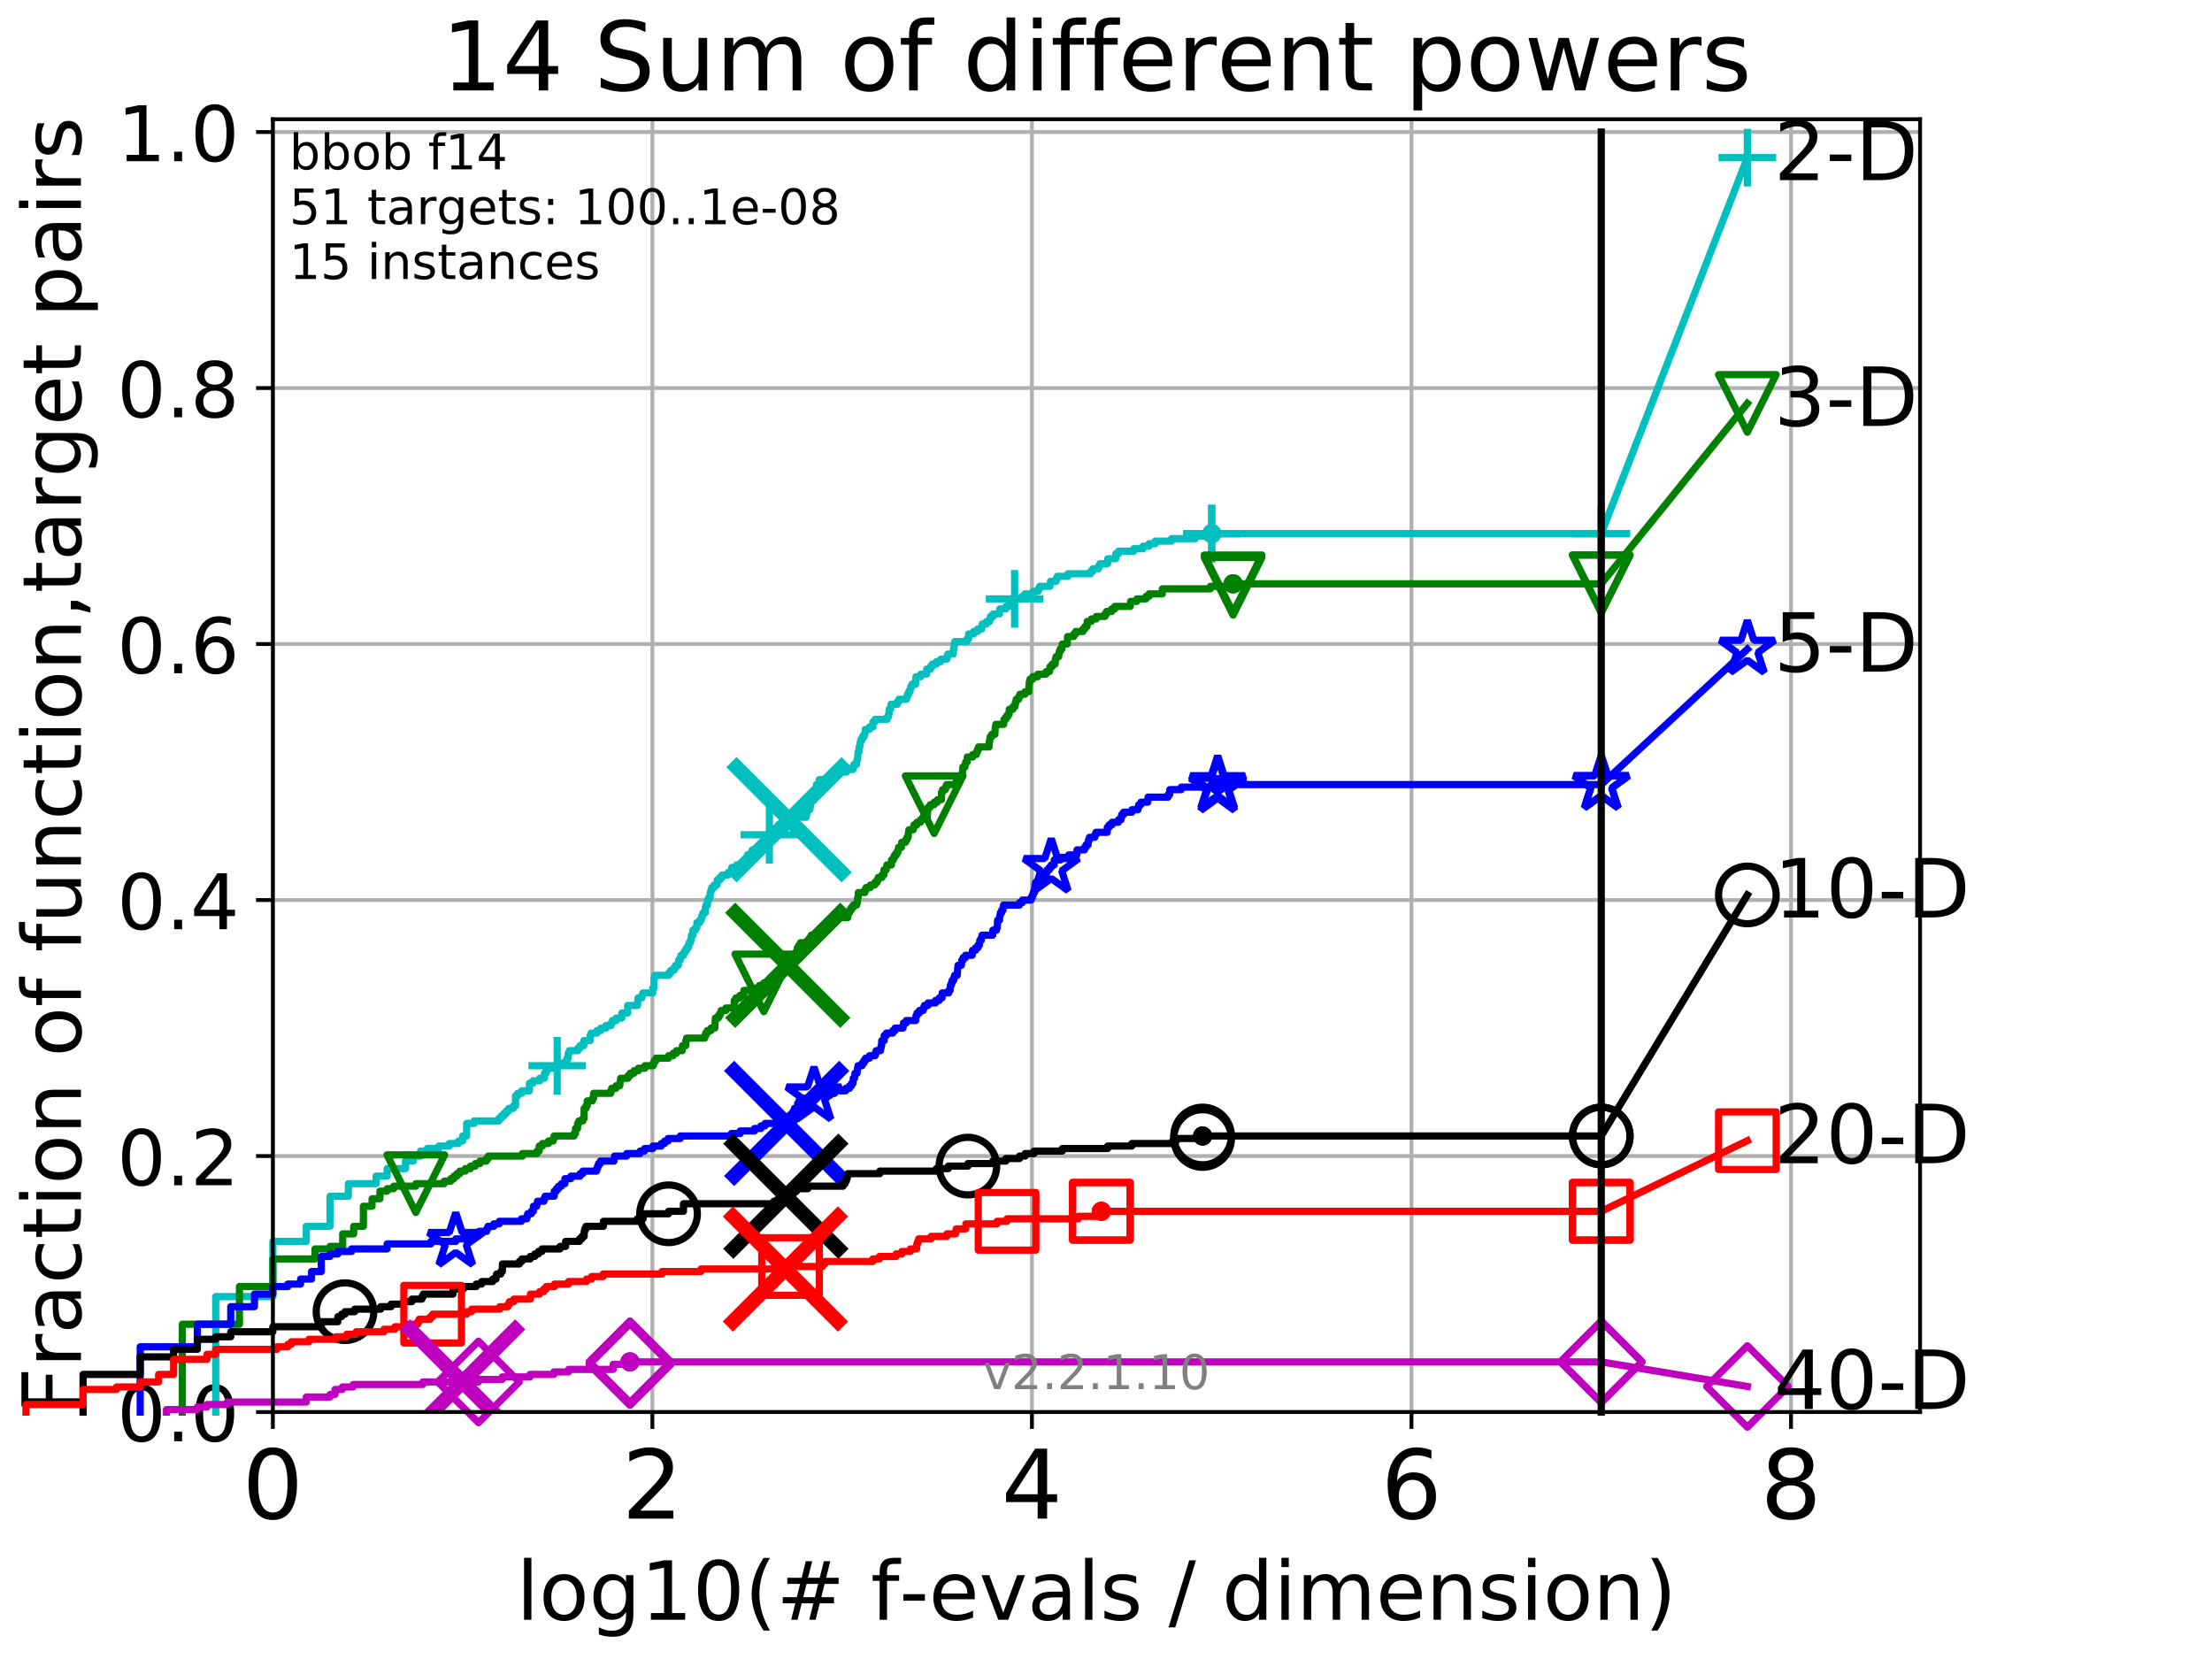<?xml version="1.0" encoding="utf-8" standalone="no"?>
<!DOCTYPE svg PUBLIC "-//W3C//DTD SVG 1.1//EN"
  "http://www.w3.org/Graphics/SVG/1.1/DTD/svg11.dtd">
<!-- Created with matplotlib (http://matplotlib.org/) -->
<svg height="345.6pt" version="1.1" viewBox="0 0 460.8 345.6" width="460.8pt" xmlns="http://www.w3.org/2000/svg" xmlns:xlink="http://www.w3.org/1999/xlink">
 <defs>
  <style type="text/css">
*{stroke-linecap:butt;stroke-linejoin:round;}
  </style>
 </defs>
 <g id="figure_1">
  <g id="patch_1">
   <path d="M 0 345.6 
L 460.8 345.6 
L 460.8 0 
L 0 0 
z
" style="fill:#ffffff;"/>
  </g>
  <g id="axes_1">
   <g id="patch_2">
    <path d="M 56.84 294.16 
L 399.984 294.16 
L 399.984 24.84 
L 56.84 24.84 
z
" style="fill:#ffffff;"/>
   </g>
   <g id="matplotlib.axis_1">
    <g id="xtick_1">
     <g id="line2d_1">
      <path clip-path="url(#pe0dc3600dc)" d="M 56.84 294.16 
L 56.84 24.84 
" style="fill:none;stroke:#b0b0b0;stroke-linecap:square;stroke-width:0.8;"/>
     </g>
     <g id="line2d_2">
      <defs>
       <path d="M 0 0 
L 0 3.5 
" id="me2dca75120" style="stroke:#000000;stroke-width:0.8;"/>
      </defs>
      <g>
       <use style="stroke:#000000;stroke-width:0.8;" x="56.84" xlink:href="#me2dca75120" y="294.16"/>
      </g>
     </g>
     <g id="text_1">
      <!-- 0 -->
      <defs>
       <path d="M 31.781 66.406 
Q 24.172 66.406 20.328 58.906 
Q 16.5 51.422 16.5 36.375 
Q 16.5 21.391 20.328 13.891 
Q 24.172 6.391 31.781 6.391 
Q 39.453 6.391 43.281 13.891 
Q 47.125 21.391 47.125 36.375 
Q 47.125 51.422 43.281 58.906 
Q 39.453 66.406 31.781 66.406 
z
M 31.781 74.219 
Q 44.047 74.219 50.516 64.516 
Q 56.984 54.828 56.984 36.375 
Q 56.984 17.969 50.516 8.266 
Q 44.047 -1.422 31.781 -1.422 
Q 19.531 -1.422 13.062 8.266 
Q 6.594 17.969 6.594 36.375 
Q 6.594 54.828 13.062 64.516 
Q 19.531 74.219 31.781 74.219 
z
" id="DejaVuSans-30"/>
      </defs>
      <g transform="translate(50.477 316.357)scale(0.2 -0.2)">
       <use xlink:href="#DejaVuSans-30"/>
      </g>
     </g>
    </g>
    <g id="xtick_2">
     <g id="line2d_3">
      <path clip-path="url(#pe0dc3600dc)" d="M 135.905 294.16 
L 135.905 24.84 
" style="fill:none;stroke:#b0b0b0;stroke-linecap:square;stroke-width:0.8;"/>
     </g>
     <g id="line2d_4">
      <g>
       <use style="stroke:#000000;stroke-width:0.8;" x="135.905" xlink:href="#me2dca75120" y="294.16"/>
      </g>
     </g>
     <g id="text_2">
      <!-- 2 -->
      <defs>
       <path d="M 19.188 8.297 
L 53.609 8.297 
L 53.609 0 
L 7.328 0 
L 7.328 8.297 
Q 12.938 14.109 22.625 23.891 
Q 32.328 33.688 34.812 36.531 
Q 39.547 41.844 41.422 45.531 
Q 43.312 49.219 43.312 52.781 
Q 43.312 58.594 39.234 62.25 
Q 35.156 65.922 28.609 65.922 
Q 23.969 65.922 18.812 64.312 
Q 13.672 62.703 7.812 59.422 
L 7.812 69.391 
Q 13.766 71.781 18.938 73 
Q 24.125 74.219 28.422 74.219 
Q 39.75 74.219 46.484 68.547 
Q 53.219 62.891 53.219 53.422 
Q 53.219 48.922 51.531 44.891 
Q 49.859 40.875 45.406 35.406 
Q 44.188 33.984 37.641 27.219 
Q 31.109 20.453 19.188 8.297 
z
" id="DejaVuSans-32"/>
      </defs>
      <g transform="translate(129.543 316.357)scale(0.2 -0.2)">
       <use xlink:href="#DejaVuSans-32"/>
      </g>
     </g>
    </g>
    <g id="xtick_3">
     <g id="line2d_5">
      <path clip-path="url(#pe0dc3600dc)" d="M 214.971 294.16 
L 214.971 24.84 
" style="fill:none;stroke:#b0b0b0;stroke-linecap:square;stroke-width:0.8;"/>
     </g>
     <g id="line2d_6">
      <g>
       <use style="stroke:#000000;stroke-width:0.8;" x="214.971" xlink:href="#me2dca75120" y="294.16"/>
      </g>
     </g>
     <g id="text_3">
      <!-- 4 -->
      <defs>
       <path d="M 37.797 64.312 
L 12.891 25.391 
L 37.797 25.391 
z
M 35.203 72.906 
L 47.609 72.906 
L 47.609 25.391 
L 58.016 25.391 
L 58.016 17.188 
L 47.609 17.188 
L 47.609 0 
L 37.797 0 
L 37.797 17.188 
L 4.891 17.188 
L 4.891 26.703 
z
" id="DejaVuSans-34"/>
      </defs>
      <g transform="translate(208.608 316.357)scale(0.2 -0.2)">
       <use xlink:href="#DejaVuSans-34"/>
      </g>
     </g>
    </g>
    <g id="xtick_4">
     <g id="line2d_7">
      <path clip-path="url(#pe0dc3600dc)" d="M 294.036 294.16 
L 294.036 24.84 
" style="fill:none;stroke:#b0b0b0;stroke-linecap:square;stroke-width:0.8;"/>
     </g>
     <g id="line2d_8">
      <g>
       <use style="stroke:#000000;stroke-width:0.8;" x="294.036" xlink:href="#me2dca75120" y="294.16"/>
      </g>
     </g>
     <g id="text_4">
      <!-- 6 -->
      <defs>
       <path d="M 33.016 40.375 
Q 26.375 40.375 22.484 35.828 
Q 18.609 31.297 18.609 23.391 
Q 18.609 15.531 22.484 10.953 
Q 26.375 6.391 33.016 6.391 
Q 39.656 6.391 43.531 10.953 
Q 47.406 15.531 47.406 23.391 
Q 47.406 31.297 43.531 35.828 
Q 39.656 40.375 33.016 40.375 
z
M 52.594 71.297 
L 52.594 62.312 
Q 48.875 64.062 45.094 64.984 
Q 41.312 65.922 37.594 65.922 
Q 27.828 65.922 22.672 59.328 
Q 17.531 52.734 16.797 39.406 
Q 19.672 43.656 24.016 45.922 
Q 28.375 48.188 33.594 48.188 
Q 44.578 48.188 50.953 41.516 
Q 57.328 34.859 57.328 23.391 
Q 57.328 12.156 50.688 5.359 
Q 44.047 -1.422 33.016 -1.422 
Q 20.359 -1.422 13.672 8.266 
Q 6.984 17.969 6.984 36.375 
Q 6.984 53.656 15.188 63.938 
Q 23.391 74.219 37.203 74.219 
Q 40.922 74.219 44.703 73.484 
Q 48.484 72.75 52.594 71.297 
z
" id="DejaVuSans-36"/>
      </defs>
      <g transform="translate(287.674 316.357)scale(0.2 -0.2)">
       <use xlink:href="#DejaVuSans-36"/>
      </g>
     </g>
    </g>
    <g id="xtick_5">
     <g id="line2d_9">
      <path clip-path="url(#pe0dc3600dc)" d="M 373.102 294.16 
L 373.102 24.84 
" style="fill:none;stroke:#b0b0b0;stroke-linecap:square;stroke-width:0.8;"/>
     </g>
     <g id="line2d_10">
      <g>
       <use style="stroke:#000000;stroke-width:0.8;" x="373.102" xlink:href="#me2dca75120" y="294.16"/>
      </g>
     </g>
     <g id="text_5">
      <!-- 8 -->
      <defs>
       <path d="M 31.781 34.625 
Q 24.75 34.625 20.719 30.859 
Q 16.703 27.094 16.703 20.516 
Q 16.703 13.922 20.719 10.156 
Q 24.75 6.391 31.781 6.391 
Q 38.812 6.391 42.859 10.172 
Q 46.922 13.969 46.922 20.516 
Q 46.922 27.094 42.891 30.859 
Q 38.875 34.625 31.781 34.625 
z
M 21.922 38.812 
Q 15.578 40.375 12.031 44.719 
Q 8.5 49.078 8.5 55.328 
Q 8.5 64.062 14.719 69.141 
Q 20.953 74.219 31.781 74.219 
Q 42.672 74.219 48.875 69.141 
Q 55.078 64.062 55.078 55.328 
Q 55.078 49.078 51.531 44.719 
Q 48 40.375 41.703 38.812 
Q 48.828 37.156 52.797 32.312 
Q 56.781 27.484 56.781 20.516 
Q 56.781 9.906 50.312 4.234 
Q 43.844 -1.422 31.781 -1.422 
Q 19.734 -1.422 13.25 4.234 
Q 6.781 9.906 6.781 20.516 
Q 6.781 27.484 10.781 32.312 
Q 14.797 37.156 21.922 38.812 
z
M 18.312 54.391 
Q 18.312 48.734 21.844 45.562 
Q 25.391 42.391 31.781 42.391 
Q 38.141 42.391 41.719 45.562 
Q 45.312 48.734 45.312 54.391 
Q 45.312 60.062 41.719 63.234 
Q 38.141 66.406 31.781 66.406 
Q 25.391 66.406 21.844 63.234 
Q 18.312 60.062 18.312 54.391 
z
" id="DejaVuSans-38"/>
      </defs>
      <g transform="translate(366.739 316.357)scale(0.2 -0.2)">
       <use xlink:href="#DejaVuSans-38"/>
      </g>
     </g>
    </g>
    <g id="text_6">
     <!-- log10(# f-evals / dimension) -->
     <defs>
      <path d="M 9.422 75.984 
L 18.406 75.984 
L 18.406 0 
L 9.422 0 
z
" id="DejaVuSans-6c"/>
      <path d="M 30.609 48.391 
Q 23.391 48.391 19.188 42.75 
Q 14.984 37.109 14.984 27.297 
Q 14.984 17.484 19.156 11.844 
Q 23.344 6.203 30.609 6.203 
Q 37.797 6.203 41.984 11.859 
Q 46.188 17.531 46.188 27.297 
Q 46.188 37.016 41.984 42.703 
Q 37.797 48.391 30.609 48.391 
z
M 30.609 56 
Q 42.328 56 49.016 48.375 
Q 55.719 40.766 55.719 27.297 
Q 55.719 13.875 49.016 6.219 
Q 42.328 -1.422 30.609 -1.422 
Q 18.844 -1.422 12.172 6.219 
Q 5.516 13.875 5.516 27.297 
Q 5.516 40.766 12.172 48.375 
Q 18.844 56 30.609 56 
z
" id="DejaVuSans-6f"/>
      <path d="M 45.406 27.984 
Q 45.406 37.75 41.375 43.109 
Q 37.359 48.484 30.078 48.484 
Q 22.859 48.484 18.828 43.109 
Q 14.797 37.75 14.797 27.984 
Q 14.797 18.266 18.828 12.891 
Q 22.859 7.516 30.078 7.516 
Q 37.359 7.516 41.375 12.891 
Q 45.406 18.266 45.406 27.984 
z
M 54.391 6.781 
Q 54.391 -7.172 48.188 -13.984 
Q 42 -20.797 29.203 -20.797 
Q 24.469 -20.797 20.266 -20.094 
Q 16.062 -19.391 12.109 -17.922 
L 12.109 -9.188 
Q 16.062 -11.328 19.922 -12.344 
Q 23.781 -13.375 27.781 -13.375 
Q 36.625 -13.375 41.016 -8.766 
Q 45.406 -4.156 45.406 5.172 
L 45.406 9.625 
Q 42.625 4.781 38.281 2.391 
Q 33.938 0 27.875 0 
Q 17.828 0 11.672 7.656 
Q 5.516 15.328 5.516 27.984 
Q 5.516 40.672 11.672 48.328 
Q 17.828 56 27.875 56 
Q 33.938 56 38.281 53.609 
Q 42.625 51.219 45.406 46.391 
L 45.406 54.688 
L 54.391 54.688 
z
" id="DejaVuSans-67"/>
      <path d="M 12.406 8.297 
L 28.516 8.297 
L 28.516 63.922 
L 10.984 60.406 
L 10.984 69.391 
L 28.422 72.906 
L 38.281 72.906 
L 38.281 8.297 
L 54.391 8.297 
L 54.391 0 
L 12.406 0 
z
" id="DejaVuSans-31"/>
      <path d="M 31 75.875 
Q 24.469 64.656 21.281 53.656 
Q 18.109 42.672 18.109 31.391 
Q 18.109 20.125 21.312 9.062 
Q 24.516 -2 31 -13.188 
L 23.188 -13.188 
Q 15.875 -1.703 12.234 9.375 
Q 8.594 20.453 8.594 31.391 
Q 8.594 42.281 12.203 53.312 
Q 15.828 64.359 23.188 75.875 
z
" id="DejaVuSans-28"/>
      <path d="M 51.125 44 
L 36.922 44 
L 32.812 27.688 
L 47.125 27.688 
z
M 43.797 71.781 
L 38.719 51.516 
L 52.984 51.516 
L 58.109 71.781 
L 65.922 71.781 
L 60.891 51.516 
L 76.125 51.516 
L 76.125 44 
L 58.984 44 
L 54.984 27.688 
L 70.516 27.688 
L 70.516 20.219 
L 53.078 20.219 
L 48 0 
L 40.188 0 
L 45.219 20.219 
L 30.906 20.219 
L 25.875 0 
L 18.016 0 
L 23.094 20.219 
L 7.719 20.219 
L 7.719 27.688 
L 24.906 27.688 
L 29 44 
L 13.281 44 
L 13.281 51.516 
L 30.906 51.516 
L 35.891 71.781 
z
" id="DejaVuSans-23"/>
      <path id="DejaVuSans-20"/>
      <path d="M 37.109 75.984 
L 37.109 68.5 
L 28.516 68.5 
Q 23.688 68.5 21.797 66.547 
Q 19.922 64.594 19.922 59.516 
L 19.922 54.688 
L 34.719 54.688 
L 34.719 47.703 
L 19.922 47.703 
L 19.922 0 
L 10.891 0 
L 10.891 47.703 
L 2.297 47.703 
L 2.297 54.688 
L 10.891 54.688 
L 10.891 58.5 
Q 10.891 67.625 15.141 71.797 
Q 19.391 75.984 28.609 75.984 
z
" id="DejaVuSans-66"/>
      <path d="M 4.891 31.391 
L 31.203 31.391 
L 31.203 23.391 
L 4.891 23.391 
z
" id="DejaVuSans-2d"/>
      <path d="M 56.203 29.594 
L 56.203 25.203 
L 14.891 25.203 
Q 15.484 15.922 20.484 11.062 
Q 25.484 6.203 34.422 6.203 
Q 39.594 6.203 44.453 7.469 
Q 49.312 8.734 54.109 11.281 
L 54.109 2.781 
Q 49.266 0.734 44.188 -0.344 
Q 39.109 -1.422 33.891 -1.422 
Q 20.797 -1.422 13.156 6.188 
Q 5.516 13.812 5.516 26.812 
Q 5.516 40.234 12.766 48.109 
Q 20.016 56 32.328 56 
Q 43.359 56 49.781 48.891 
Q 56.203 41.797 56.203 29.594 
z
M 47.219 32.234 
Q 47.125 39.594 43.094 43.984 
Q 39.062 48.391 32.422 48.391 
Q 24.906 48.391 20.391 44.141 
Q 15.875 39.891 15.188 32.172 
z
" id="DejaVuSans-65"/>
      <path d="M 2.984 54.688 
L 12.5 54.688 
L 29.594 8.797 
L 46.688 54.688 
L 56.203 54.688 
L 35.688 0 
L 23.484 0 
z
" id="DejaVuSans-76"/>
      <path d="M 34.281 27.484 
Q 23.391 27.484 19.188 25 
Q 14.984 22.516 14.984 16.5 
Q 14.984 11.719 18.141 8.906 
Q 21.297 6.109 26.703 6.109 
Q 34.188 6.109 38.703 11.406 
Q 43.219 16.703 43.219 25.484 
L 43.219 27.484 
z
M 52.203 31.203 
L 52.203 0 
L 43.219 0 
L 43.219 8.297 
Q 40.141 3.328 35.547 0.953 
Q 30.953 -1.422 24.312 -1.422 
Q 15.922 -1.422 10.953 3.297 
Q 6 8.016 6 15.922 
Q 6 25.141 12.172 29.828 
Q 18.359 34.516 30.609 34.516 
L 43.219 34.516 
L 43.219 35.406 
Q 43.219 41.609 39.141 45 
Q 35.062 48.391 27.688 48.391 
Q 23 48.391 18.547 47.266 
Q 14.109 46.141 10.016 43.891 
L 10.016 52.203 
Q 14.938 54.109 19.578 55.047 
Q 24.219 56 28.609 56 
Q 40.484 56 46.344 49.844 
Q 52.203 43.703 52.203 31.203 
z
" id="DejaVuSans-61"/>
      <path d="M 44.281 53.078 
L 44.281 44.578 
Q 40.484 46.531 36.375 47.5 
Q 32.281 48.484 27.875 48.484 
Q 21.188 48.484 17.844 46.438 
Q 14.5 44.391 14.5 40.281 
Q 14.5 37.156 16.891 35.375 
Q 19.281 33.594 26.516 31.984 
L 29.594 31.297 
Q 39.156 29.25 43.188 25.516 
Q 47.219 21.781 47.219 15.094 
Q 47.219 7.469 41.188 3.016 
Q 35.156 -1.422 24.609 -1.422 
Q 20.219 -1.422 15.453 -0.562 
Q 10.688 0.297 5.422 2 
L 5.422 11.281 
Q 10.406 8.688 15.234 7.391 
Q 20.062 6.109 24.812 6.109 
Q 31.156 6.109 34.562 8.281 
Q 37.984 10.453 37.984 14.406 
Q 37.984 18.062 35.516 20.016 
Q 33.062 21.969 24.703 23.781 
L 21.578 24.516 
Q 13.234 26.266 9.516 29.906 
Q 5.812 33.547 5.812 39.891 
Q 5.812 47.609 11.281 51.797 
Q 16.75 56 26.812 56 
Q 31.781 56 36.172 55.266 
Q 40.578 54.547 44.281 53.078 
z
" id="DejaVuSans-73"/>
      <path d="M 25.391 72.906 
L 33.688 72.906 
L 8.297 -9.281 
L 0 -9.281 
z
" id="DejaVuSans-2f"/>
      <path d="M 45.406 46.391 
L 45.406 75.984 
L 54.391 75.984 
L 54.391 0 
L 45.406 0 
L 45.406 8.203 
Q 42.578 3.328 38.25 0.953 
Q 33.938 -1.422 27.875 -1.422 
Q 17.969 -1.422 11.734 6.484 
Q 5.516 14.406 5.516 27.297 
Q 5.516 40.188 11.734 48.094 
Q 17.969 56 27.875 56 
Q 33.938 56 38.25 53.625 
Q 42.578 51.266 45.406 46.391 
z
M 14.797 27.297 
Q 14.797 17.391 18.875 11.75 
Q 22.953 6.109 30.078 6.109 
Q 37.203 6.109 41.297 11.75 
Q 45.406 17.391 45.406 27.297 
Q 45.406 37.203 41.297 42.844 
Q 37.203 48.484 30.078 48.484 
Q 22.953 48.484 18.875 42.844 
Q 14.797 37.203 14.797 27.297 
z
" id="DejaVuSans-64"/>
      <path d="M 9.422 54.688 
L 18.406 54.688 
L 18.406 0 
L 9.422 0 
z
M 9.422 75.984 
L 18.406 75.984 
L 18.406 64.594 
L 9.422 64.594 
z
" id="DejaVuSans-69"/>
      <path d="M 52 44.188 
Q 55.375 50.25 60.062 53.125 
Q 64.75 56 71.094 56 
Q 79.641 56 84.281 50.016 
Q 88.922 44.047 88.922 33.016 
L 88.922 0 
L 79.891 0 
L 79.891 32.719 
Q 79.891 40.578 77.094 44.375 
Q 74.312 48.188 68.609 48.188 
Q 61.625 48.188 57.562 43.547 
Q 53.516 38.922 53.516 30.906 
L 53.516 0 
L 44.484 0 
L 44.484 32.719 
Q 44.484 40.625 41.703 44.406 
Q 38.922 48.188 33.109 48.188 
Q 26.219 48.188 22.156 43.531 
Q 18.109 38.875 18.109 30.906 
L 18.109 0 
L 9.078 0 
L 9.078 54.688 
L 18.109 54.688 
L 18.109 46.188 
Q 21.188 51.219 25.484 53.609 
Q 29.781 56 35.688 56 
Q 41.656 56 45.828 52.969 
Q 50 49.953 52 44.188 
z
" id="DejaVuSans-6d"/>
      <path d="M 54.891 33.016 
L 54.891 0 
L 45.906 0 
L 45.906 32.719 
Q 45.906 40.484 42.875 44.328 
Q 39.844 48.188 33.797 48.188 
Q 26.516 48.188 22.312 43.547 
Q 18.109 38.922 18.109 30.906 
L 18.109 0 
L 9.078 0 
L 9.078 54.688 
L 18.109 54.688 
L 18.109 46.188 
Q 21.344 51.125 25.703 53.562 
Q 30.078 56 35.797 56 
Q 45.219 56 50.047 50.172 
Q 54.891 44.344 54.891 33.016 
z
" id="DejaVuSans-6e"/>
      <path d="M 8.016 75.875 
L 15.828 75.875 
Q 23.141 64.359 26.781 53.312 
Q 30.422 42.281 30.422 31.391 
Q 30.422 20.453 26.781 9.375 
Q 23.141 -1.703 15.828 -13.188 
L 8.016 -13.188 
Q 14.5 -2 17.703 9.062 
Q 20.906 20.125 20.906 31.391 
Q 20.906 42.672 17.703 53.656 
Q 14.5 64.656 8.016 75.875 
z
" id="DejaVuSans-29"/>
     </defs>
     <g transform="translate(107.571 337.434)scale(0.17 -0.17)">
      <use xlink:href="#DejaVuSans-6c"/>
      <use x="27.783" xlink:href="#DejaVuSans-6f"/>
      <use x="88.965" xlink:href="#DejaVuSans-67"/>
      <use x="152.441" xlink:href="#DejaVuSans-31"/>
      <use x="216.064" xlink:href="#DejaVuSans-30"/>
      <use x="279.688" xlink:href="#DejaVuSans-28"/>
      <use x="318.701" xlink:href="#DejaVuSans-23"/>
      <use x="402.49" xlink:href="#DejaVuSans-20"/>
      <use x="434.277" xlink:href="#DejaVuSans-66"/>
      <use x="469.404" xlink:href="#DejaVuSans-2d"/>
      <use x="505.488" xlink:href="#DejaVuSans-65"/>
      <use x="567.012" xlink:href="#DejaVuSans-76"/>
      <use x="626.191" xlink:href="#DejaVuSans-61"/>
      <use x="687.471" xlink:href="#DejaVuSans-6c"/>
      <use x="715.254" xlink:href="#DejaVuSans-73"/>
      <use x="767.354" xlink:href="#DejaVuSans-20"/>
      <use x="799.141" xlink:href="#DejaVuSans-2f"/>
      <use x="832.832" xlink:href="#DejaVuSans-20"/>
      <use x="864.619" xlink:href="#DejaVuSans-64"/>
      <use x="928.096" xlink:href="#DejaVuSans-69"/>
      <use x="955.879" xlink:href="#DejaVuSans-6d"/>
      <use x="1053.291" xlink:href="#DejaVuSans-65"/>
      <use x="1114.814" xlink:href="#DejaVuSans-6e"/>
      <use x="1178.193" xlink:href="#DejaVuSans-73"/>
      <use x="1230.293" xlink:href="#DejaVuSans-69"/>
      <use x="1258.076" xlink:href="#DejaVuSans-6f"/>
      <use x="1319.258" xlink:href="#DejaVuSans-6e"/>
      <use x="1382.637" xlink:href="#DejaVuSans-29"/>
     </g>
    </g>
   </g>
   <g id="matplotlib.axis_2">
    <g id="ytick_1">
     <g id="line2d_11">
      <path clip-path="url(#pe0dc3600dc)" d="M 56.84 294.16 
L 399.984 294.16 
" style="fill:none;stroke:#b0b0b0;stroke-linecap:square;stroke-width:0.8;"/>
     </g>
     <g id="line2d_12">
      <defs>
       <path d="M 0 0 
L -3.5 0 
" id="md9922d6301" style="stroke:#000000;stroke-width:0.8;"/>
      </defs>
      <g>
       <use style="stroke:#000000;stroke-width:0.8;" x="56.84" xlink:href="#md9922d6301" y="294.16"/>
      </g>
     </g>
     <g id="text_7">
      <!-- 0.0 -->
      <defs>
       <path d="M 10.688 12.406 
L 21 12.406 
L 21 0 
L 10.688 0 
z
" id="DejaVuSans-2e"/>
      </defs>
      <g transform="translate(24.395 300.239)scale(0.16 -0.16)">
       <use xlink:href="#DejaVuSans-30"/>
       <use x="63.623" xlink:href="#DejaVuSans-2e"/>
       <use x="95.41" xlink:href="#DejaVuSans-30"/>
      </g>
     </g>
    </g>
    <g id="ytick_2">
     <g id="line2d_13">
      <path clip-path="url(#pe0dc3600dc)" d="M 56.84 240.829 
L 399.984 240.829 
" style="fill:none;stroke:#b0b0b0;stroke-linecap:square;stroke-width:0.8;"/>
     </g>
     <g id="line2d_14">
      <g>
       <use style="stroke:#000000;stroke-width:0.8;" x="56.84" xlink:href="#md9922d6301" y="240.829"/>
      </g>
     </g>
     <g id="text_8">
      <!-- 0.2 -->
      <g transform="translate(24.395 246.908)scale(0.16 -0.16)">
       <use xlink:href="#DejaVuSans-30"/>
       <use x="63.623" xlink:href="#DejaVuSans-2e"/>
       <use x="95.41" xlink:href="#DejaVuSans-32"/>
      </g>
     </g>
    </g>
    <g id="ytick_3">
     <g id="line2d_15">
      <path clip-path="url(#pe0dc3600dc)" d="M 56.84 187.499 
L 399.984 187.499 
" style="fill:none;stroke:#b0b0b0;stroke-linecap:square;stroke-width:0.8;"/>
     </g>
     <g id="line2d_16">
      <g>
       <use style="stroke:#000000;stroke-width:0.8;" x="56.84" xlink:href="#md9922d6301" y="187.499"/>
      </g>
     </g>
     <g id="text_9">
      <!-- 0.4 -->
      <g transform="translate(24.395 193.577)scale(0.16 -0.16)">
       <use xlink:href="#DejaVuSans-30"/>
       <use x="63.623" xlink:href="#DejaVuSans-2e"/>
       <use x="95.41" xlink:href="#DejaVuSans-34"/>
      </g>
     </g>
    </g>
    <g id="ytick_4">
     <g id="line2d_17">
      <path clip-path="url(#pe0dc3600dc)" d="M 56.84 134.168 
L 399.984 134.168 
" style="fill:none;stroke:#b0b0b0;stroke-linecap:square;stroke-width:0.8;"/>
     </g>
     <g id="line2d_18">
      <g>
       <use style="stroke:#000000;stroke-width:0.8;" x="56.84" xlink:href="#md9922d6301" y="134.168"/>
      </g>
     </g>
     <g id="text_10">
      <!-- 0.6 -->
      <g transform="translate(24.395 140.247)scale(0.16 -0.16)">
       <use xlink:href="#DejaVuSans-30"/>
       <use x="63.623" xlink:href="#DejaVuSans-2e"/>
       <use x="95.41" xlink:href="#DejaVuSans-36"/>
      </g>
     </g>
    </g>
    <g id="ytick_5">
     <g id="line2d_19">
      <path clip-path="url(#pe0dc3600dc)" d="M 56.84 80.837 
L 399.984 80.837 
" style="fill:none;stroke:#b0b0b0;stroke-linecap:square;stroke-width:0.8;"/>
     </g>
     <g id="line2d_20">
      <g>
       <use style="stroke:#000000;stroke-width:0.8;" x="56.84" xlink:href="#md9922d6301" y="80.837"/>
      </g>
     </g>
     <g id="text_11">
      <!-- 0.8 -->
      <g transform="translate(24.395 86.916)scale(0.16 -0.16)">
       <use xlink:href="#DejaVuSans-30"/>
       <use x="63.623" xlink:href="#DejaVuSans-2e"/>
       <use x="95.41" xlink:href="#DejaVuSans-38"/>
      </g>
     </g>
    </g>
    <g id="ytick_6">
     <g id="line2d_21">
      <path clip-path="url(#pe0dc3600dc)" d="M 56.84 27.507 
L 399.984 27.507 
" style="fill:none;stroke:#b0b0b0;stroke-linecap:square;stroke-width:0.8;"/>
     </g>
     <g id="line2d_22">
      <g>
       <use style="stroke:#000000;stroke-width:0.8;" x="56.84" xlink:href="#md9922d6301" y="27.507"/>
      </g>
     </g>
     <g id="text_12">
      <!-- 1.0 -->
      <g transform="translate(24.395 33.585)scale(0.16 -0.16)">
       <use xlink:href="#DejaVuSans-31"/>
       <use x="63.623" xlink:href="#DejaVuSans-2e"/>
       <use x="95.41" xlink:href="#DejaVuSans-30"/>
      </g>
     </g>
    </g>
    <g id="text_13">
     <!-- Fraction of function,target pairs -->
     <defs>
      <path d="M 9.812 72.906 
L 51.703 72.906 
L 51.703 64.594 
L 19.672 64.594 
L 19.672 43.109 
L 48.578 43.109 
L 48.578 34.812 
L 19.672 34.812 
L 19.672 0 
L 9.812 0 
z
" id="DejaVuSans-46"/>
      <path d="M 41.109 46.297 
Q 39.594 47.172 37.812 47.578 
Q 36.031 48 33.891 48 
Q 26.266 48 22.188 43.047 
Q 18.109 38.094 18.109 28.812 
L 18.109 0 
L 9.078 0 
L 9.078 54.688 
L 18.109 54.688 
L 18.109 46.188 
Q 20.953 51.172 25.484 53.578 
Q 30.031 56 36.531 56 
Q 37.453 56 38.578 55.875 
Q 39.703 55.766 41.062 55.516 
z
" id="DejaVuSans-72"/>
      <path d="M 48.781 52.594 
L 48.781 44.188 
Q 44.969 46.297 41.141 47.344 
Q 37.312 48.391 33.406 48.391 
Q 24.656 48.391 19.812 42.844 
Q 14.984 37.312 14.984 27.297 
Q 14.984 17.281 19.812 11.734 
Q 24.656 6.203 33.406 6.203 
Q 37.312 6.203 41.141 7.25 
Q 44.969 8.297 48.781 10.406 
L 48.781 2.094 
Q 45.016 0.344 40.984 -0.531 
Q 36.969 -1.422 32.422 -1.422 
Q 20.062 -1.422 12.781 6.344 
Q 5.516 14.109 5.516 27.297 
Q 5.516 40.672 12.859 48.328 
Q 20.219 56 33.016 56 
Q 37.156 56 41.109 55.141 
Q 45.062 54.297 48.781 52.594 
z
" id="DejaVuSans-63"/>
      <path d="M 18.312 70.219 
L 18.312 54.688 
L 36.812 54.688 
L 36.812 47.703 
L 18.312 47.703 
L 18.312 18.016 
Q 18.312 11.328 20.141 9.422 
Q 21.969 7.516 27.594 7.516 
L 36.812 7.516 
L 36.812 0 
L 27.594 0 
Q 17.188 0 13.234 3.875 
Q 9.281 7.766 9.281 18.016 
L 9.281 47.703 
L 2.688 47.703 
L 2.688 54.688 
L 9.281 54.688 
L 9.281 70.219 
z
" id="DejaVuSans-74"/>
      <path d="M 8.5 21.578 
L 8.5 54.688 
L 17.484 54.688 
L 17.484 21.922 
Q 17.484 14.156 20.5 10.266 
Q 23.531 6.391 29.594 6.391 
Q 36.859 6.391 41.078 11.031 
Q 45.312 15.672 45.312 23.688 
L 45.312 54.688 
L 54.297 54.688 
L 54.297 0 
L 45.312 0 
L 45.312 8.406 
Q 42.047 3.422 37.719 1 
Q 33.406 -1.422 27.688 -1.422 
Q 18.266 -1.422 13.375 4.438 
Q 8.5 10.297 8.5 21.578 
z
M 31.109 56 
z
" id="DejaVuSans-75"/>
      <path d="M 11.719 12.406 
L 22.016 12.406 
L 22.016 4 
L 14.016 -11.625 
L 7.719 -11.625 
L 11.719 4 
z
" id="DejaVuSans-2c"/>
      <path d="M 18.109 8.203 
L 18.109 -20.797 
L 9.078 -20.797 
L 9.078 54.688 
L 18.109 54.688 
L 18.109 46.391 
Q 20.953 51.266 25.266 53.625 
Q 29.594 56 35.594 56 
Q 45.562 56 51.781 48.094 
Q 58.016 40.188 58.016 27.297 
Q 58.016 14.406 51.781 6.484 
Q 45.562 -1.422 35.594 -1.422 
Q 29.594 -1.422 25.266 0.953 
Q 20.953 3.328 18.109 8.203 
z
M 48.688 27.297 
Q 48.688 37.203 44.609 42.844 
Q 40.531 48.484 33.406 48.484 
Q 26.266 48.484 22.188 42.844 
Q 18.109 37.203 18.109 27.297 
Q 18.109 17.391 22.188 11.75 
Q 26.266 6.109 33.406 6.109 
Q 40.531 6.109 44.609 11.75 
Q 48.688 17.391 48.688 27.297 
z
" id="DejaVuSans-70"/>
     </defs>
     <g transform="translate(16.86 294.639)rotate(-90)scale(0.17 -0.17)">
      <use xlink:href="#DejaVuSans-46"/>
      <use x="57.41" xlink:href="#DejaVuSans-72"/>
      <use x="98.523" xlink:href="#DejaVuSans-61"/>
      <use x="159.803" xlink:href="#DejaVuSans-63"/>
      <use x="214.783" xlink:href="#DejaVuSans-74"/>
      <use x="253.992" xlink:href="#DejaVuSans-69"/>
      <use x="281.775" xlink:href="#DejaVuSans-6f"/>
      <use x="342.957" xlink:href="#DejaVuSans-6e"/>
      <use x="406.336" xlink:href="#DejaVuSans-20"/>
      <use x="438.123" xlink:href="#DejaVuSans-6f"/>
      <use x="499.305" xlink:href="#DejaVuSans-66"/>
      <use x="534.51" xlink:href="#DejaVuSans-20"/>
      <use x="566.297" xlink:href="#DejaVuSans-66"/>
      <use x="601.502" xlink:href="#DejaVuSans-75"/>
      <use x="664.881" xlink:href="#DejaVuSans-6e"/>
      <use x="728.26" xlink:href="#DejaVuSans-63"/>
      <use x="783.24" xlink:href="#DejaVuSans-74"/>
      <use x="822.449" xlink:href="#DejaVuSans-69"/>
      <use x="850.232" xlink:href="#DejaVuSans-6f"/>
      <use x="911.414" xlink:href="#DejaVuSans-6e"/>
      <use x="974.793" xlink:href="#DejaVuSans-2c"/>
      <use x="1006.58" xlink:href="#DejaVuSans-74"/>
      <use x="1045.789" xlink:href="#DejaVuSans-61"/>
      <use x="1107.068" xlink:href="#DejaVuSans-72"/>
      <use x="1148.166" xlink:href="#DejaVuSans-67"/>
      <use x="1211.643" xlink:href="#DejaVuSans-65"/>
      <use x="1273.166" xlink:href="#DejaVuSans-74"/>
      <use x="1312.375" xlink:href="#DejaVuSans-20"/>
      <use x="1344.162" xlink:href="#DejaVuSans-70"/>
      <use x="1407.639" xlink:href="#DejaVuSans-61"/>
      <use x="1468.918" xlink:href="#DejaVuSans-69"/>
      <use x="1496.701" xlink:href="#DejaVuSans-72"/>
      <use x="1537.814" xlink:href="#DejaVuSans-73"/>
     </g>
    </g>
   </g>
   <g id="line2d_23">
    <defs>
     <path d="M 0 1.5 
C 0.398 1.5 0.779 1.342 1.061 1.061 
C 1.342 0.779 1.5 0.398 1.5 0 
C 1.5 -0.398 1.342 -0.779 1.061 -1.061 
C 0.779 -1.342 0.398 -1.5 0 -1.5 
C -0.398 -1.5 -0.779 -1.342 -1.061 -1.061 
C -1.342 -0.779 -1.5 -0.398 -1.5 0 
C -1.5 0.398 -1.342 0.779 -1.061 1.061 
C -0.779 1.342 -0.398 1.5 0 1.5 
z
" id="m49c4702bda" style="stroke:#00bfbf;"/>
    </defs>
    <g>
     <use style="fill:#00bfbf;stroke:#00bfbf;" x="252.43" xlink:href="#m49c4702bda" y="111.163"/>
     <use style="fill:#00bfbf;stroke:#00bfbf;" x="252.43" xlink:href="#m49c4702bda" y="111.163"/>
    </g>
   </g>
   <g id="line2d_24">
    <path d="M 44.939 294.16 
L 44.939 270.109 
L 56.84 270.109 
L 56.84 258.606 
L 63.801 258.606 
L 63.801 255.469 
L 68.741 255.469 
L 68.741 249.195 
L 72.572 249.195 
L 72.572 246.581 
L 78.348 246.581 
L 78.348 245.012 
L 80.641 245.012 
L 80.641 243.444 
L 84.472 243.444 
L 84.472 241.875 
L 86.109 241.875 
L 86.109 240.829 
L 87.602 240.829 
L 87.602 239.784 
L 88.977 239.784 
L 88.977 239.261 
L 91.434 239.261 
L 91.434 238.738 
L 93.582 238.738 
L 93.582 238.215 
L 95.492 238.215 
L 95.492 237.692 
L 96.373 237.692 
L 96.373 236.647 
L 97.21 236.647 
L 97.21 234.032 
L 98.772 234.032 
L 98.772 233.509 
L 103.897 233.509 
L 103.897 232.987 
L 104.442 232.987 
L 104.442 232.464 
L 104.97 232.464 
L 104.97 231.941 
L 105.483 231.941 
L 105.483 231.418 
L 105.981 231.418 
L 105.981 230.895 
L 106.935 230.895 
L 106.935 230.372 
L 107.393 230.372 
L 107.393 228.281 
L 107.839 228.281 
L 107.839 227.758 
L 108.697 227.758 
L 108.697 227.235 
L 110.295 227.235 
L 110.295 225.667 
L 111.042 225.667 
L 111.042 225.144 
L 112.444 225.144 
L 112.444 224.621 
L 113.426 224.621 
L 113.426 223.575 
L 113.741 223.575 
L 113.741 223.052 
L 114.05 223.052 
L 114.05 222.53 
L 116.072 222.53 
L 116.072 222.007 
L 116.609 222.007 
L 116.609 221.484 
L 117.881 221.484 
L 117.881 220.961 
L 118.125 220.961 
L 118.125 220.438 
L 118.365 220.438 
L 118.365 219.392 
L 118.602 219.392 
L 118.602 218.87 
L 120.387 218.87 
L 120.387 218.347 
L 120.806 218.347 
L 120.806 217.824 
L 121.614 217.824 
L 121.614 216.778 
L 122.943 216.778 
L 122.943 215.733 
L 123.124 215.733 
L 123.124 215.21 
L 124.345 215.21 
L 124.345 214.687 
L 125.167 214.687 
L 125.167 214.164 
L 126.255 214.164 
L 126.255 213.641 
L 127.278 213.641 
L 127.278 213.118 
L 127.559 213.118 
L 127.559 212.595 
L 128.377 212.595 
L 128.377 212.073 
L 129.535 212.073 
L 129.535 211.027 
L 130.736 211.027 
L 130.736 209.458 
L 132.809 209.458 
L 132.912 207.89 
L 133.711 207.89 
L 133.711 207.367 
L 133.905 207.367 
L 133.905 206.844 
L 135.991 206.844 
L 135.991 205.798 
L 136.245 205.798 
L 136.245 203.707 
L 136.413 203.707 
L 136.413 203.184 
L 139.319 203.184 
L 139.319 202.661 
L 139.737 202.661 
L 139.737 202.138 
L 140.41 202.138 
L 140.41 201.616 
L 140.737 201.616 
L 140.737 201.093 
L 141.31 201.093 
L 141.373 200.047 
L 141.682 200.047 
L 141.682 199.524 
L 141.865 199.524 
L 141.865 199.001 
L 142.403 199.001 
L 142.403 198.478 
L 142.694 198.478 
L 142.694 197.956 
L 143.038 197.956 
L 143.038 197.433 
L 143.374 197.433 
L 143.374 196.91 
L 143.54 196.91 
L 143.54 196.387 
L 143.813 196.387 
L 143.813 195.864 
L 143.975 195.864 
L 144.028 194.819 
L 144.346 194.819 
L 144.346 193.773 
L 144.864 193.773 
L 144.864 193.25 
L 145.167 193.25 
L 145.167 192.204 
L 145.757 192.204 
L 145.757 191.681 
L 146.092 191.681 
L 146.092 191.159 
L 146.234 191.159 
L 146.234 190.636 
L 146.467 190.636 
L 146.467 190.113 
L 146.925 190.113 
L 146.925 189.067 
L 147.06 189.067 
L 147.06 188.544 
L 147.371 188.544 
L 147.371 187.499 
L 147.633 187.499 
L 147.633 186.976 
L 147.934 186.976 
L 147.934 185.93 
L 148.104 185.93 
L 148.104 185.407 
L 148.272 185.407 
L 148.272 184.884 
L 148.766 184.884 
L 148.766 184.362 
L 149.364 184.362 
L 149.403 183.316 
L 149.98 183.316 
L 149.98 182.793 
L 150.428 182.793 
L 150.428 182.27 
L 151.671 182.27 
L 151.671 181.747 
L 152.343 181.747 
L 152.442 180.702 
L 153.429 180.702 
L 153.429 180.179 
L 155.135 180.179 
L 155.135 179.656 
L 155.55 179.656 
L 155.55 179.133 
L 155.714 179.133 
L 155.714 178.087 
L 156.713 178.087 
L 156.713 177.042 
L 158.576 177.042 
L 158.576 176.519 
L 159.707 176.519 
L 159.707 175.996 
L 159.877 175.996 
L 159.899 174.95 
L 160.193 174.95 
L 160.297 173.382 
L 161.343 173.382 
L 161.343 172.859 
L 162.181 172.859 
L 162.181 171.813 
L 163.606 171.813 
L 163.606 171.29 
L 163.81 171.29 
L 163.81 170.767 
L 165.514 170.767 
L 165.514 170.245 
L 167.923 170.245 
L 167.923 169.722 
L 168.069 169.722 
L 168.095 168.676 
L 168.69 168.676 
L 168.69 168.153 
L 168.804 168.153 
L 168.905 166.585 
L 169.473 166.585 
L 169.558 165.539 
L 169.714 165.539 
L 169.714 165.016 
L 169.87 165.016 
L 169.87 164.493 
L 170.035 164.493 
L 170.082 163.448 
L 170.556 163.448 
L 170.556 162.925 
L 170.681 162.925 
L 170.681 162.402 
L 172.849 162.402 
L 172.849 161.356 
L 173.913 161.356 
L 173.913 160.833 
L 176.325 160.833 
L 176.325 160.31 
L 177.673 160.31 
L 177.673 159.788 
L 177.875 159.788 
L 177.875 159.265 
L 178.425 159.265 
L 178.525 158.219 
L 178.654 158.219 
L 178.739 156.65 
L 178.95 156.65 
L 178.971 155.605 
L 179.111 155.605 
L 179.2 154.559 
L 179.338 154.559 
L 179.338 154.036 
L 179.643 154.036 
L 179.643 153.513 
L 179.976 153.513 
L 179.976 152.991 
L 180.192 152.991 
L 180.237 151.945 
L 181.154 151.945 
L 181.154 151.422 
L 181.865 151.422 
L 181.865 150.376 
L 182.285 150.376 
L 182.285 149.853 
L 184.814 149.853 
L 184.814 149.331 
L 185.066 149.331 
L 185.066 148.808 
L 185.202 148.808 
L 185.207 147.762 
L 185.52 147.762 
L 185.606 146.716 
L 186.913 146.716 
L 186.913 146.193 
L 187.244 146.193 
L 187.244 145.671 
L 188.846 145.671 
L 188.846 145.148 
L 189.037 145.148 
L 189.037 144.625 
L 189.288 144.625 
L 189.288 144.102 
L 189.566 144.102 
L 189.566 143.579 
L 189.701 143.579 
L 189.701 143.056 
L 189.964 143.056 
L 189.964 142.534 
L 190.732 142.534 
L 190.802 140.965 
L 191.81 140.965 
L 191.81 140.442 
L 193.033 140.442 
L 193.045 139.396 
L 193.812 139.396 
L 193.812 138.874 
L 194.197 138.874 
L 194.197 138.351 
L 195.078 138.351 
L 195.078 137.828 
L 195.996 137.828 
L 195.996 137.305 
L 197.258 137.305 
L 197.258 136.782 
L 197.43 136.782 
L 197.43 136.259 
L 198.576 136.259 
L 198.621 135.214 
L 198.743 135.214 
L 198.798 134.168 
L 198.901 134.168 
L 198.901 133.645 
L 201.41 133.645 
L 201.41 133.122 
L 201.763 133.122 
L 201.765 132.077 
L 202.813 132.077 
L 202.813 131.554 
L 203.674 131.554 
L 203.674 131.031 
L 204.498 131.031 
L 204.498 130.508 
L 204.618 130.508 
L 204.618 129.985 
L 205.5 129.985 
L 205.5 129.462 
L 206.16 129.462 
L 206.16 128.939 
L 206.33 128.939 
L 206.33 128.417 
L 206.888 128.417 
L 206.888 127.894 
L 208.208 127.894 
L 208.274 126.848 
L 209.565 126.848 
L 209.565 126.325 
L 210.284 126.325 
L 210.284 125.802 
L 210.67 125.802 
L 210.67 125.279 
L 211.365 125.279 
L 211.365 124.757 
L 212.919 124.757 
L 212.919 124.234 
L 213.499 124.234 
L 213.499 123.711 
L 215.232 123.711 
L 215.232 123.188 
L 216.262 123.188 
L 216.262 122.665 
L 216.576 122.665 
L 216.576 122.142 
L 218.739 122.142 
L 218.849 121.097 
L 220.016 121.097 
L 220.016 120.574 
L 220.255 120.574 
L 220.255 120.051 
L 222.444 120.051 
L 222.444 119.528 
L 227.202 119.528 
L 227.202 119.005 
L 227.679 119.005 
L 227.679 118.482 
L 228.816 118.482 
L 228.816 117.96 
L 229.113 117.96 
L 229.113 117.437 
L 230.726 117.437 
L 230.75 116.391 
L 232.425 116.391 
L 232.438 115.345 
L 233.027 115.345 
L 233.027 114.822 
L 236.189 114.822 
L 236.189 114.3 
L 238.106 114.3 
L 238.106 113.777 
L 239.368 113.777 
L 239.368 113.254 
L 240.656 113.254 
L 240.656 112.731 
L 244.037 112.731 
L 244.037 112.208 
L 248.979 112.208 
L 248.979 111.685 
L 252.43 111.685 
L 252.43 111.163 
L 333.569 111.163 
L 333.569 111.163 
" style="fill:none;stroke:#00bfbf;stroke-linecap:square;stroke-width:1.5;"/>
   </g>
   <g id="line2d_25">
    <defs>
     <path d="M -6 0 
L 6 0 
M 0 6 
L 0 -6 
" id="m5cad2bb817" style="stroke:#00bfbf;stroke-width:1.5;"/>
    </defs>
    <g>
     <use style="fill-opacity:0;stroke:#00bfbf;stroke-width:1.5;" x="116.072" xlink:href="#m5cad2bb817" y="222.007"/>
     <use style="fill-opacity:0;stroke:#00bfbf;stroke-width:1.5;" x="160.276" xlink:href="#m5cad2bb817" y="173.905"/>
     <use style="fill-opacity:0;stroke:#00bfbf;stroke-width:1.5;" x="211.365" xlink:href="#m5cad2bb817" y="124.757"/>
     <use style="fill-opacity:0;stroke:#00bfbf;stroke-width:1.5;" x="252.43" xlink:href="#m5cad2bb817" y="111.163"/>
     <use style="fill-opacity:0;stroke:#00bfbf;stroke-width:1.5;" x="252.43" xlink:href="#m5cad2bb817" y="111.163"/>
     <use style="fill-opacity:0;stroke:#00bfbf;stroke-width:1.5;" x="333.569" xlink:href="#m5cad2bb817" y="111.163"/>
    </g>
   </g>
   <g id="line2d_26">
    <path style="fill:none;stroke:#00bfbf;stroke-linecap:square;stroke-width:1.5;"/>
    <g/>
   </g>
   <g id="line2d_27">
    <path clip-path="url(#pe0dc3600dc)" d="M 164.375 170.767 
" style="fill:none;stroke:#00bfbf;stroke-linecap:square;stroke-width:1.5;"/>
    <defs>
     <path d="M -12 12 
L 12 -12 
M -12 -12 
L 12 12 
" id="m01addd6f6a" style="stroke:#00bfbf;stroke-width:3;"/>
    </defs>
    <g clip-path="url(#pe0dc3600dc)">
     <use style="fill:#00bfbf;stroke:#00bfbf;stroke-width:3;" x="164.375" xlink:href="#m01addd6f6a" y="170.767"/>
    </g>
   </g>
   <g id="line2d_28">
    <defs>
     <path d="M 0 1.5 
C 0.398 1.5 0.779 1.342 1.061 1.061 
C 1.342 0.779 1.5 0.398 1.5 0 
C 1.5 -0.398 1.342 -0.779 1.061 -1.061 
C 0.779 -1.342 0.398 -1.5 0 -1.5 
C -0.398 -1.5 -0.779 -1.342 -1.061 -1.061 
C -1.342 -0.779 -1.5 -0.398 -1.5 0 
C -1.5 0.398 -1.342 0.779 -1.061 1.061 
C -0.779 1.342 -0.398 1.5 0 1.5 
z
" id="ma603fdbf26" style="stroke:#008000;"/>
    </defs>
    <g>
     <use style="fill:#008000;stroke:#008000;" x="256.875" xlink:href="#ma603fdbf26" y="121.62"/>
     <use style="fill:#008000;stroke:#008000;" x="256.875" xlink:href="#ma603fdbf26" y="121.62"/>
    </g>
   </g>
   <g id="line2d_29">
    <path d="M 37.978 294.16 
L 37.978 275.86 
L 49.879 275.86 
L 49.879 268.018 
L 56.84 268.018 
L 56.84 262.266 
L 65.61 262.266 
L 65.61 260.175 
L 68.741 260.175 
L 68.741 259.652 
L 71.387 259.652 
L 71.387 257.038 
L 73.68 257.038 
L 73.68 255.469 
L 75.702 255.469 
L 75.702 251.286 
L 77.511 251.286 
L 77.511 249.718 
L 79.147 249.718 
L 79.147 248.149 
L 80.641 248.149 
L 80.641 247.626 
L 82.015 247.626 
L 82.015 247.104 
L 86.621 247.104 
L 86.621 246.581 
L 92.542 246.581 
L 92.542 246.058 
L 93.916 246.058 
L 93.916 245.535 
L 94.564 245.535 
L 94.564 245.012 
L 95.188 245.012 
L 95.188 244.489 
L 95.791 244.489 
L 95.791 243.966 
L 96.936 243.966 
L 96.936 243.444 
L 98.009 243.444 
L 98.009 242.921 
L 99.019 242.921 
L 99.019 242.398 
L 99.973 242.398 
L 99.973 241.875 
L 101.312 241.875 
L 101.312 241.352 
L 101.736 241.352 
L 101.736 240.829 
L 108.836 240.829 
L 108.836 240.306 
L 111.874 240.306 
L 111.874 239.784 
L 112.332 239.784 
L 112.332 238.738 
L 112.996 238.738 
L 112.996 238.215 
L 114.253 238.215 
L 114.253 237.692 
L 115.235 237.692 
L 115.235 237.169 
L 115.424 237.169 
L 115.424 236.647 
L 119.592 236.647 
L 119.592 236.124 
L 119.885 236.124 
L 119.885 235.078 
L 120.316 235.078 
L 120.316 234.032 
L 120.598 234.032 
L 120.598 233.509 
L 121.415 233.509 
L 121.415 232.987 
L 121.68 232.987 
L 121.68 230.895 
L 122.068 230.895 
L 122.068 230.372 
L 122.323 230.372 
L 122.323 229.327 
L 123.423 229.327 
L 123.423 228.804 
L 123.658 228.804 
L 123.658 227.758 
L 127.23 227.758 
L 127.23 227.235 
L 127.419 227.235 
L 127.419 226.712 
L 128.332 226.712 
L 128.332 226.19 
L 129.115 226.19 
L 129.2 225.144 
L 129.284 225.144 
L 129.284 224.621 
L 130.813 224.621 
L 130.813 224.098 
L 131.269 224.098 
L 131.269 223.575 
L 132.074 223.575 
L 132.074 223.052 
L 132.98 223.052 
L 132.98 222.53 
L 134.349 222.53 
L 134.349 222.007 
L 136.076 222.007 
L 136.076 221.484 
L 136.301 221.484 
L 136.301 220.961 
L 136.634 220.961 
L 136.634 220.438 
L 139.273 220.438 
L 139.273 219.915 
L 140.233 219.915 
L 140.233 219.392 
L 140.93 219.392 
L 140.93 218.87 
L 142.126 218.87 
L 142.166 217.824 
L 142.867 217.824 
L 142.867 216.778 
L 143.019 216.778 
L 143.019 216.255 
L 146.804 216.255 
L 146.804 215.733 
L 147.015 215.733 
L 147.015 215.21 
L 147.342 215.21 
L 147.342 214.687 
L 148.118 214.687 
L 148.118 214.164 
L 148.914 214.164 
L 149.021 212.073 
L 149.649 212.073 
L 149.649 211.55 
L 149.98 211.55 
L 149.98 211.027 
L 150.23 211.027 
L 150.23 210.504 
L 151.22 210.504 
L 151.22 209.981 
L 152.958 209.981 
L 152.958 208.413 
L 153.294 208.413 
L 153.294 207.89 
L 154.126 207.89 
L 154.126 207.367 
L 154.938 207.367 
L 154.957 206.321 
L 157.512 206.321 
L 157.512 205.798 
L 158.213 205.798 
L 158.213 205.276 
L 159.11 205.276 
L 159.11 204.753 
L 160.476 204.753 
L 160.476 203.707 
L 161.792 203.707 
L 161.792 203.184 
L 162.118 203.184 
L 162.118 202.138 
L 163.226 202.138 
L 163.226 201.616 
L 163.776 201.616 
L 163.776 201.093 
L 164.473 201.093 
L 164.57 200.047 
L 164.838 200.047 
L 164.838 199.524 
L 165.391 199.524 
L 165.391 199.001 
L 166.007 199.001 
L 166.096 197.433 
L 166.408 197.433 
L 166.408 196.91 
L 166.754 196.91 
L 166.754 196.387 
L 168.442 196.387 
L 168.442 195.864 
L 168.699 195.864 
L 168.699 195.341 
L 168.984 195.341 
L 168.984 194.819 
L 170.438 194.819 
L 170.438 194.296 
L 170.643 194.296 
L 170.643 193.773 
L 171.091 193.773 
L 171.091 193.25 
L 171.863 193.25 
L 171.863 192.727 
L 172.356 192.727 
L 172.356 192.204 
L 172.641 192.204 
L 172.641 191.681 
L 173.347 191.681 
L 173.347 191.159 
L 176.616 191.159 
L 176.717 190.113 
L 176.986 190.113 
L 176.986 189.59 
L 177.338 189.59 
L 177.338 189.067 
L 177.728 189.067 
L 177.728 188.544 
L 178.454 188.544 
L 178.454 188.021 
L 178.63 188.021 
L 178.668 186.976 
L 178.786 186.976 
L 178.81 185.93 
L 180.157 185.93 
L 180.157 185.407 
L 180.416 185.407 
L 180.416 184.884 
L 181.301 184.884 
L 181.301 184.362 
L 182.212 184.362 
L 182.212 183.839 
L 182.698 183.839 
L 182.698 183.316 
L 182.948 183.316 
L 182.948 182.793 
L 183.728 182.793 
L 183.728 182.27 
L 184.133 182.27 
L 184.133 181.224 
L 184.619 181.224 
L 184.619 180.702 
L 184.756 180.702 
L 184.756 180.179 
L 185.716 180.179 
L 185.716 179.133 
L 186.12 179.133 
L 186.12 178.61 
L 186.37 178.61 
L 186.37 178.087 
L 186.76 178.087 
L 186.76 177.564 
L 187.053 177.564 
L 187.053 177.042 
L 187.183 177.042 
L 187.183 176.519 
L 187.782 176.519 
L 187.838 175.473 
L 188.641 175.473 
L 188.641 174.95 
L 188.939 174.95 
L 188.939 174.427 
L 189.184 174.427 
L 189.249 173.382 
L 189.325 173.382 
L 189.325 172.859 
L 190.251 172.859 
L 190.251 172.336 
L 190.426 172.336 
L 190.426 171.813 
L 191.004 171.813 
L 191.004 171.29 
L 191.755 171.29 
L 191.755 170.767 
L 192.222 170.767 
L 192.222 170.245 
L 193.165 170.245 
L 193.262 168.676 
L 193.353 168.676 
L 193.353 168.153 
L 193.781 168.153 
L 193.781 167.63 
L 194.603 167.63 
L 194.603 167.107 
L 195.288 167.107 
L 195.288 166.585 
L 196.128 166.585 
L 196.142 165.016 
L 196.351 165.016 
L 196.351 164.493 
L 196.943 164.493 
L 196.943 163.97 
L 197.189 163.97 
L 197.189 163.448 
L 199.091 163.448 
L 199.091 162.925 
L 199.308 162.925 
L 199.393 161.879 
L 200.202 161.879 
L 200.202 161.356 
L 200.489 161.356 
L 200.578 159.788 
L 201.022 159.788 
L 201.022 159.265 
L 201.161 159.265 
L 201.161 158.742 
L 201.471 158.742 
L 201.499 157.696 
L 202.647 157.696 
L 202.647 157.173 
L 203.409 157.173 
L 203.409 156.65 
L 203.629 156.65 
L 203.629 156.128 
L 203.834 156.128 
L 203.834 155.605 
L 206.039 155.605 
L 206.049 154.559 
L 206.154 154.559 
L 206.247 153.513 
L 206.576 153.513 
L 206.576 152.991 
L 207.255 152.991 
L 207.334 151.422 
L 207.443 151.422 
L 207.443 150.899 
L 209.083 150.899 
L 209.153 149.853 
L 209.539 149.853 
L 209.539 149.331 
L 209.926 149.331 
L 209.926 148.808 
L 210.228 148.808 
L 210.251 147.762 
L 210.997 147.762 
L 210.997 147.239 
L 211.422 147.239 
L 211.422 146.716 
L 211.536 146.716 
L 211.536 146.193 
L 211.7 146.193 
L 211.7 145.671 
L 212.211 145.671 
L 212.211 145.148 
L 212.461 145.148 
L 212.461 144.625 
L 213.526 144.625 
L 213.526 144.102 
L 214.322 144.102 
L 214.428 142.011 
L 214.57 142.011 
L 214.57 141.488 
L 215.137 141.488 
L 215.137 140.965 
L 216.191 140.965 
L 216.191 140.442 
L 217.909 140.442 
L 217.909 139.919 
L 218.626 139.919 
L 218.728 138.874 
L 219.186 138.874 
L 219.186 138.351 
L 219.802 138.351 
L 219.854 137.305 
L 219.991 137.305 
L 219.991 136.782 
L 220.546 136.782 
L 220.657 135.736 
L 220.844 135.736 
L 220.844 135.214 
L 221.223 135.214 
L 221.283 134.168 
L 222.332 134.168 
L 222.391 132.599 
L 223.685 132.599 
L 223.685 132.077 
L 224.088 132.077 
L 224.088 131.554 
L 225.593 131.554 
L 225.593 131.031 
L 226.003 131.031 
L 226.003 130.508 
L 226.46 130.508 
L 226.48 129.462 
L 227.348 129.462 
L 227.348 128.939 
L 228.366 128.939 
L 228.366 128.417 
L 230.172 128.417 
L 230.172 127.894 
L 230.534 127.894 
L 230.534 127.371 
L 231.59 127.371 
L 231.59 126.848 
L 232.232 126.848 
L 232.232 126.325 
L 235.46 126.325 
L 235.528 125.279 
L 236.832 125.279 
L 236.832 124.757 
L 238.725 124.757 
L 238.725 124.234 
L 239.377 124.234 
L 239.377 123.711 
L 242.134 123.711 
L 242.134 122.665 
L 252.147 122.665 
L 252.147 122.142 
L 256.875 122.142 
L 256.875 121.62 
L 333.569 121.62 
L 333.569 121.62 
" style="fill:none;stroke:#008000;stroke-linecap:square;stroke-width:1.5;"/>
   </g>
   <g id="line2d_30">
    <defs>
     <path d="M -0 6 
L 6 -6 
L -6 -6 
z
" id="mc250e76e54" style="stroke:#008000;stroke-linejoin:miter;stroke-width:1.5;"/>
    </defs>
    <g>
     <use style="fill-opacity:0;stroke:#008000;stroke-linejoin:miter;stroke-width:1.5;" x="86.621" xlink:href="#mc250e76e54" y="246.581"/>
     <use style="fill-opacity:0;stroke:#008000;stroke-linejoin:miter;stroke-width:1.5;" x="159.11" xlink:href="#mc250e76e54" y="204.753"/>
     <use style="fill-opacity:0;stroke:#008000;stroke-linejoin:miter;stroke-width:1.5;" x="194.603" xlink:href="#mc250e76e54" y="167.63"/>
     <use style="fill-opacity:0;stroke:#008000;stroke-linejoin:miter;stroke-width:1.5;" x="256.875" xlink:href="#mc250e76e54" y="122.142"/>
     <use style="fill-opacity:0;stroke:#008000;stroke-linejoin:miter;stroke-width:1.5;" x="256.875" xlink:href="#mc250e76e54" y="121.62"/>
     <use style="fill-opacity:0;stroke:#008000;stroke-linejoin:miter;stroke-width:1.5;" x="333.569" xlink:href="#mc250e76e54" y="121.62"/>
    </g>
   </g>
   <g id="line2d_31">
    <path style="fill:none;stroke:#008000;stroke-linecap:square;stroke-width:1.5;"/>
    <g/>
   </g>
   <g id="line2d_32">
    <path clip-path="url(#pe0dc3600dc)" d="M 164.101 201.093 
" style="fill:none;stroke:#008000;stroke-linecap:square;stroke-width:1.5;"/>
    <defs>
     <path d="M -12 12 
L 12 -12 
M -12 -12 
L 12 12 
" id="mde396207af" style="stroke:#008000;stroke-width:3;"/>
    </defs>
    <g clip-path="url(#pe0dc3600dc)">
     <use style="fill:#008000;stroke:#008000;stroke-width:3;" x="164.101" xlink:href="#mde396207af" y="201.093"/>
    </g>
   </g>
   <g id="line2d_33">
    <defs>
     <path d="M 0 1.5 
C 0.398 1.5 0.779 1.342 1.061 1.061 
C 1.342 0.779 1.5 0.398 1.5 0 
C 1.5 -0.398 1.342 -0.779 1.061 -1.061 
C 0.779 -1.342 0.398 -1.5 0 -1.5 
C -0.398 -1.5 -0.779 -1.342 -1.061 -1.061 
C -1.342 -0.779 -1.5 -0.398 -1.5 0 
C -1.5 0.398 -1.342 0.779 -1.061 1.061 
C -0.779 1.342 -0.398 1.5 0 1.5 
z
" id="me0b82f6a7c" style="stroke:#0000ff;"/>
    </defs>
    <g>
     <use style="fill:#0000ff;stroke:#0000ff;" x="253.663" xlink:href="#me0b82f6a7c" y="163.448"/>
     <use style="fill:#0000ff;stroke:#0000ff;" x="253.663" xlink:href="#me0b82f6a7c" y="163.448"/>
    </g>
   </g>
   <g id="line2d_34">
    <path d="M 29.208 294.16 
L 29.208 280.566 
L 41.108 280.566 
L 41.108 275.86 
L 48.07 275.86 
L 48.07 272.2 
L 53.009 272.2 
L 53.009 269.586 
L 56.84 269.586 
L 56.84 268.018 
L 59.97 268.018 
L 59.97 267.495 
L 62.617 267.495 
L 62.617 266.449 
L 64.909 266.449 
L 64.909 264.88 
L 66.932 264.88 
L 66.932 261.743 
L 68.741 261.743 
L 68.741 261.22 
L 70.377 261.22 
L 70.377 260.698 
L 73.245 260.698 
L 73.245 260.175 
L 80.641 260.175 
L 80.641 259.129 
L 89.751 259.129 
L 89.751 258.606 
L 94.941 258.606 
L 94.941 258.083 
L 96.713 258.083 
L 96.713 257.561 
L 99.503 257.561 
L 99.503 257.038 
L 99.787 257.038 
L 99.787 256.515 
L 101.398 256.515 
L 101.398 255.992 
L 101.652 255.992 
L 101.652 255.469 
L 102.87 255.469 
L 102.87 254.946 
L 104.007 254.946 
L 104.007 254.423 
L 108.613 254.423 
L 108.613 253.901 
L 109.753 253.901 
L 109.753 253.378 
L 109.91 253.378 
L 109.91 252.855 
L 110.673 252.855 
L 110.673 252.332 
L 111.115 252.332 
L 111.115 251.286 
L 111.827 251.286 
L 111.827 250.763 
L 111.966 250.763 
L 111.966 250.241 
L 113.298 250.241 
L 113.298 249.718 
L 113.552 249.718 
L 113.552 249.195 
L 115.462 249.195 
L 115.462 248.149 
L 115.908 248.149 
L 115.908 247.626 
L 116.343 247.626 
L 116.343 247.104 
L 116.975 247.104 
L 116.975 246.581 
L 117.684 246.581 
L 117.684 245.535 
L 118.928 245.535 
L 118.928 245.012 
L 120.847 245.012 
L 120.847 244.489 
L 121.415 244.489 
L 121.415 243.966 
L 124.277 243.966 
L 124.277 243.444 
L 124.479 243.444 
L 124.479 242.921 
L 124.678 242.921 
L 124.678 242.398 
L 125.07 242.398 
L 125.07 241.875 
L 127.918 241.875 
L 128.027 240.829 
L 130.549 240.829 
L 130.549 240.306 
L 133.356 240.306 
L 133.356 239.784 
L 134.286 239.784 
L 134.286 239.261 
L 136.008 239.261 
L 136.008 238.738 
L 137.759 238.738 
L 137.759 238.215 
L 138.454 238.215 
L 138.454 237.692 
L 139.178 237.692 
L 139.178 237.169 
L 141.707 237.169 
L 141.707 236.647 
L 152.363 236.647 
L 152.363 236.124 
L 154.197 236.124 
L 154.197 235.601 
L 157.187 235.601 
L 157.187 235.078 
L 158.516 235.078 
L 158.516 234.555 
L 159.377 234.555 
L 159.377 234.032 
L 164.105 234.032 
L 164.105 233.509 
L 164.224 233.509 
L 164.323 232.464 
L 165.218 232.464 
L 165.298 231.418 
L 165.496 231.418 
L 165.496 230.895 
L 166.08 230.895 
L 166.174 229.849 
L 166.443 229.849 
L 166.443 229.327 
L 167.041 229.327 
L 167.041 228.804 
L 169.167 228.804 
L 169.167 228.281 
L 169.568 228.281 
L 169.568 227.758 
L 173.864 227.758 
L 173.864 227.235 
L 176.191 227.235 
L 176.191 226.712 
L 176.968 226.712 
L 176.968 226.19 
L 177.399 226.19 
L 177.399 225.667 
L 177.709 225.667 
L 177.745 224.621 
L 178.019 224.621 
L 178.101 223.575 
L 178.543 223.575 
L 178.631 222.53 
L 178.722 222.53 
L 178.722 222.007 
L 179.585 222.007 
L 179.585 221.484 
L 179.953 221.484 
L 179.953 220.961 
L 180.306 220.961 
L 180.306 220.438 
L 181.131 220.438 
L 181.131 219.915 
L 182.317 219.915 
L 182.317 219.392 
L 182.52 219.392 
L 182.52 218.87 
L 183.426 218.87 
L 183.426 218.347 
L 183.54 218.347 
L 183.54 217.824 
L 183.655 217.824 
L 183.681 216.778 
L 184.191 216.778 
L 184.191 215.733 
L 184.637 215.733 
L 184.637 215.21 
L 185.98 215.21 
L 185.98 214.687 
L 186.46 214.687 
L 186.46 214.164 
L 188.119 214.164 
L 188.203 213.118 
L 188.779 213.118 
L 188.779 212.595 
L 190.77 212.595 
L 190.826 211.55 
L 191.039 211.55 
L 191.039 211.027 
L 191.523 211.027 
L 191.523 210.504 
L 192.324 210.504 
L 192.324 209.981 
L 192.557 209.981 
L 192.557 209.458 
L 193.317 209.458 
L 193.317 208.935 
L 194.88 208.935 
L 194.88 208.413 
L 195.65 208.413 
L 195.65 207.89 
L 196.247 207.89 
L 196.261 206.844 
L 197.639 206.844 
L 197.639 206.321 
L 197.939 206.321 
L 197.972 205.276 
L 198.183 205.276 
L 198.183 204.753 
L 198.343 204.753 
L 198.343 204.23 
L 198.668 204.23 
L 198.668 203.707 
L 198.839 203.707 
L 198.839 203.184 
L 199.408 203.184 
L 199.512 201.616 
L 199.581 201.616 
L 199.581 201.093 
L 200.282 201.093 
L 200.352 200.047 
L 200.613 200.047 
L 200.613 199.524 
L 201.112 199.524 
L 201.112 199.001 
L 202.535 199.001 
L 202.579 197.956 
L 203.245 197.956 
L 203.245 197.433 
L 203.723 197.433 
L 203.723 196.91 
L 204.022 196.91 
L 204.117 195.864 
L 204.42 195.864 
L 204.42 195.341 
L 204.559 195.341 
L 204.559 194.819 
L 206.8 194.819 
L 206.827 193.773 
L 207.587 193.773 
L 207.587 193.25 
L 207.758 193.25 
L 207.814 191.681 
L 208.225 191.681 
L 208.296 190.636 
L 208.398 190.636 
L 208.398 190.113 
L 208.672 190.113 
L 208.672 189.59 
L 208.944 189.59 
L 209.045 188.544 
L 212.381 188.544 
L 212.381 188.021 
L 212.979 188.021 
L 212.979 187.499 
L 214.773 187.499 
L 214.773 186.976 
L 215.055 186.976 
L 215.055 186.453 
L 215.243 186.453 
L 215.243 185.93 
L 215.5 185.93 
L 215.603 184.362 
L 215.705 184.362 
L 215.705 183.839 
L 216.63 183.839 
L 216.63 183.316 
L 217.451 183.316 
L 217.451 182.793 
L 217.947 182.793 
L 218.016 181.747 
L 218.086 181.747 
L 218.086 181.224 
L 218.585 181.224 
L 218.585 180.702 
L 218.99 180.702 
L 218.99 180.179 
L 219.598 180.179 
L 219.617 179.133 
L 220.905 179.133 
L 220.905 178.61 
L 222.634 178.61 
L 222.634 178.087 
L 224.321 178.087 
L 224.351 177.042 
L 225.927 177.042 
L 225.927 176.519 
L 226.239 176.519 
L 226.239 175.996 
L 226.672 175.996 
L 226.759 174.95 
L 226.956 174.95 
L 226.956 174.427 
L 228.063 174.427 
L 228.063 173.905 
L 228.309 173.905 
L 228.309 173.382 
L 230.667 173.382 
L 230.674 172.336 
L 231.062 172.336 
L 231.062 171.813 
L 231.666 171.813 
L 231.666 171.29 
L 232.994 171.29 
L 232.994 170.767 
L 233.534 170.767 
L 233.534 170.245 
L 233.648 170.245 
L 233.648 169.722 
L 234.051 169.722 
L 234.051 169.199 
L 235.801 169.199 
L 235.801 168.676 
L 237.055 168.676 
L 237.055 168.153 
L 237.23 168.153 
L 237.23 167.63 
L 237.674 167.63 
L 237.674 167.107 
L 239.109 167.107 
L 239.158 166.062 
L 243.327 166.062 
L 243.327 165.539 
L 243.661 165.539 
L 243.69 164.493 
L 246.071 164.493 
L 246.071 163.97 
L 253.663 163.97 
L 253.663 163.448 
L 333.569 163.448 
L 333.569 163.448 
" style="fill:none;stroke:#0000ff;stroke-linecap:square;stroke-width:1.5;"/>
   </g>
   <g id="line2d_35">
    <defs>
     <path d="M 0 -6 
L -1.347 -1.854 
L -5.706 -1.854 
L -2.18 0.708 
L -3.527 4.854 
L -0 2.292 
L 3.527 4.854 
L 2.18 0.708 
L 5.706 -1.854 
L 1.347 -1.854 
z
" id="m40f78958d7" style="stroke:#0000ff;stroke-linejoin:bevel;stroke-width:1.5;"/>
    </defs>
    <g>
     <use style="fill-opacity:0;stroke:#0000ff;stroke-linejoin:bevel;stroke-width:1.5;" x="94.941" xlink:href="#m40f78958d7" y="258.606"/>
     <use style="fill-opacity:0;stroke:#0000ff;stroke-linejoin:bevel;stroke-width:1.5;" x="169.568" xlink:href="#m40f78958d7" y="228.281"/>
     <use style="fill-opacity:0;stroke:#0000ff;stroke-linejoin:bevel;stroke-width:1.5;" x="218.99" xlink:href="#m40f78958d7" y="180.702"/>
     <use style="fill-opacity:0;stroke:#0000ff;stroke-linejoin:bevel;stroke-width:1.5;" x="253.663" xlink:href="#m40f78958d7" y="163.97"/>
     <use style="fill-opacity:0;stroke:#0000ff;stroke-linejoin:bevel;stroke-width:1.5;" x="253.663" xlink:href="#m40f78958d7" y="163.448"/>
     <use style="fill-opacity:0;stroke:#0000ff;stroke-linejoin:bevel;stroke-width:1.5;" x="333.569" xlink:href="#m40f78958d7" y="163.448"/>
    </g>
   </g>
   <g id="line2d_36">
    <path style="fill:none;stroke:#0000ff;stroke-linecap:square;stroke-width:1.5;"/>
    <g/>
   </g>
   <g id="line2d_37">
    <path clip-path="url(#pe0dc3600dc)" d="M 163.878 234.032 
" style="fill:none;stroke:#0000ff;stroke-linecap:square;stroke-width:1.5;"/>
    <defs>
     <path d="M -12 12 
L 12 -12 
M -12 -12 
L 12 12 
" id="m24f5024ae1" style="stroke:#0000ff;stroke-width:3;"/>
    </defs>
    <g clip-path="url(#pe0dc3600dc)">
     <use style="fill:#0000ff;stroke:#0000ff;stroke-width:3;" x="163.878" xlink:href="#m24f5024ae1" y="234.032"/>
    </g>
   </g>
   <g id="line2d_38">
    <defs>
     <path d="M 0 1.5 
C 0.398 1.5 0.779 1.342 1.061 1.061 
C 1.342 0.779 1.5 0.398 1.5 0 
C 1.5 -0.398 1.342 -0.779 1.061 -1.061 
C 0.779 -1.342 0.398 -1.5 0 -1.5 
C -0.398 -1.5 -0.779 -1.342 -1.061 -1.061 
C -1.342 -0.779 -1.5 -0.398 -1.5 0 
C -1.5 0.398 -1.342 0.779 -1.061 1.061 
C -0.779 1.342 -0.398 1.5 0 1.5 
z
" id="mcbe6d2fba3" style="stroke:#000000;"/>
    </defs>
    <g>
     <use style="stroke:#000000;" x="250.522" xlink:href="#mcbe6d2fba3" y="236.647"/>
     <use style="stroke:#000000;" x="250.522" xlink:href="#mcbe6d2fba3" y="236.647"/>
    </g>
   </g>
   <g id="line2d_39">
    <path d="M 17.307 294.16 
L 17.307 286.317 
L 29.208 286.317 
L 29.208 282.657 
L 36.169 282.657 
L 36.169 281.089 
L 41.108 281.089 
L 41.108 278.997 
L 44.939 278.997 
L 44.939 278.475 
L 48.07 278.475 
L 48.07 277.429 
L 56.84 277.429 
L 56.84 276.383 
L 66.932 276.383 
L 66.932 275.337 
L 70.377 275.337 
L 70.377 274.292 
L 71.14 274.292 
L 71.14 273.769 
L 71.871 273.769 
L 71.871 273.246 
L 73.893 273.246 
L 73.893 272.723 
L 79.303 272.723 
L 79.303 272.2 
L 81.479 272.2 
L 81.479 271.677 
L 84.125 271.677 
L 84.125 271.155 
L 85.794 271.155 
L 85.794 270.632 
L 87.886 270.632 
L 87.886 270.109 
L 88.165 270.109 
L 88.165 269.586 
L 94.372 269.586 
L 94.372 268.54 
L 96.544 268.54 
L 96.544 268.018 
L 99.214 268.018 
L 99.214 267.495 
L 100.341 267.495 
L 100.341 266.972 
L 102.633 266.972 
L 102.633 266.449 
L 103.334 266.449 
L 103.334 265.926 
L 103.448 265.926 
L 103.448 265.403 
L 104.334 265.403 
L 104.334 264.88 
L 104.655 264.88 
L 104.655 263.312 
L 108.187 263.312 
L 108.187 262.789 
L 108.697 262.789 
L 108.697 262.266 
L 110.447 262.266 
L 110.447 261.743 
L 111.404 261.743 
L 111.404 261.22 
L 112.173 261.22 
L 112.173 260.698 
L 112.909 260.698 
L 112.909 260.175 
L 116.662 260.175 
L 116.662 259.652 
L 117.832 259.652 
L 117.832 258.606 
L 120.723 258.606 
L 120.723 258.083 
L 121.215 258.083 
L 121.215 257.561 
L 121.693 257.561 
L 121.693 256.515 
L 121.81 256.515 
L 121.81 255.992 
L 122.081 255.992 
L 122.081 255.469 
L 125.704 255.469 
L 125.704 254.423 
L 132.768 254.423 
L 132.768 253.901 
L 133.982 253.901 
L 133.982 252.855 
L 139.277 252.855 
L 139.277 252.332 
L 142.379 252.332 
L 142.379 250.763 
L 161.202 250.763 
L 161.202 250.241 
L 162.494 250.241 
L 162.494 249.718 
L 162.844 249.718 
L 162.844 249.195 
L 164.211 249.195 
L 164.211 248.672 
L 165.18 248.672 
L 165.18 248.149 
L 165.919 248.149 
L 165.919 247.626 
L 168.289 247.626 
L 168.289 247.104 
L 175.611 247.104 
L 175.611 246.581 
L 176.044 246.581 
L 176.044 246.058 
L 176.307 246.058 
L 176.307 245.535 
L 176.476 245.535 
L 176.476 245.012 
L 176.637 245.012 
L 176.637 244.489 
L 183.276 244.489 
L 183.276 243.966 
L 195.046 243.966 
L 195.046 243.444 
L 197.565 243.444 
L 197.565 242.921 
L 201.629 242.921 
L 201.629 242.398 
L 206.798 242.398 
L 206.798 241.875 
L 209.531 241.875 
L 209.531 241.352 
L 212.382 241.352 
L 212.382 240.829 
L 213.564 240.829 
L 213.564 240.306 
L 215.417 240.306 
L 215.417 239.784 
L 221.296 239.784 
L 221.296 239.261 
L 230.749 239.261 
L 230.749 238.738 
L 235.78 238.738 
L 235.78 238.215 
L 244.256 238.215 
L 244.256 237.692 
L 245.056 237.692 
L 245.056 237.169 
L 250.522 237.169 
L 250.522 236.647 
L 333.569 236.647 
L 333.569 236.647 
" style="fill:none;stroke:#000000;stroke-linecap:square;stroke-width:1.5;"/>
   </g>
   <g id="line2d_40">
    <defs>
     <path d="M 0 6 
C 1.591 6 3.117 5.368 4.243 4.243 
C 5.368 3.117 6 1.591 6 0 
C 6 -1.591 5.368 -3.117 4.243 -4.243 
C 3.117 -5.368 1.591 -6 0 -6 
C -1.591 -6 -3.117 -5.368 -4.243 -4.243 
C -5.368 -3.117 -6 -1.591 -6 0 
C -6 1.591 -5.368 3.117 -4.243 4.243 
C -3.117 5.368 -1.591 6 0 6 
z
" id="m98d7244eb8" style="stroke:#000000;stroke-width:1.5;"/>
    </defs>
    <g>
     <use style="fill-opacity:0;stroke:#000000;stroke-width:1.5;" x="71.871" xlink:href="#m98d7244eb8" y="273.246"/>
     <use style="fill-opacity:0;stroke:#000000;stroke-width:1.5;" x="139.277" xlink:href="#m98d7244eb8" y="252.855"/>
     <use style="fill-opacity:0;stroke:#000000;stroke-width:1.5;" x="201.629" xlink:href="#m98d7244eb8" y="242.921"/>
     <use style="fill-opacity:0;stroke:#000000;stroke-width:1.5;" x="250.522" xlink:href="#m98d7244eb8" y="237.169"/>
     <use style="fill-opacity:0;stroke:#000000;stroke-width:1.5;" x="250.522" xlink:href="#m98d7244eb8" y="236.647"/>
     <use style="fill-opacity:0;stroke:#000000;stroke-width:1.5;" x="333.569" xlink:href="#m98d7244eb8" y="236.647"/>
    </g>
   </g>
   <g id="line2d_41">
    <path style="fill:none;stroke:#000000;stroke-linecap:square;stroke-width:1.5;"/>
    <g/>
   </g>
   <g id="line2d_42">
    <path clip-path="url(#pe0dc3600dc)" d="M 163.708 249.195 
" style="fill:none;stroke:#000000;stroke-linecap:square;stroke-width:1.5;"/>
    <defs>
     <path d="M -12 12 
L 12 -12 
M -12 -12 
L 12 12 
" id="md9cc24e276" style="stroke:#000000;stroke-width:3;"/>
    </defs>
    <g clip-path="url(#pe0dc3600dc)">
     <use style="stroke:#000000;stroke-width:3;" x="163.708" xlink:href="#md9cc24e276" y="249.195"/>
    </g>
   </g>
   <g id="line2d_43">
    <defs>
     <path d="M 0 1.5 
C 0.398 1.5 0.779 1.342 1.061 1.061 
C 1.342 0.779 1.5 0.398 1.5 0 
C 1.5 -0.398 1.342 -0.779 1.061 -1.061 
C 0.779 -1.342 0.398 -1.5 0 -1.5 
C -0.398 -1.5 -0.779 -1.342 -1.061 -1.061 
C -1.342 -0.779 -1.5 -0.398 -1.5 0 
C -1.5 0.398 -1.342 0.779 -1.061 1.061 
C -0.779 1.342 -0.398 1.5 0 1.5 
z
" id="m214b8bac62" style="stroke:#ff0000;"/>
    </defs>
    <g>
     <use style="fill:#ff0000;stroke:#ff0000;" x="229.433" xlink:href="#m214b8bac62" y="252.332"/>
     <use style="fill:#ff0000;stroke:#ff0000;" x="229.433" xlink:href="#m214b8bac62" y="252.332"/>
    </g>
   </g>
   <g id="line2d_44">
    <path d="M 5.407 294.16 
L 5.407 292.591 
L 17.307 292.591 
L 17.307 289.454 
L 24.269 289.454 
L 24.269 288.932 
L 29.208 288.932 
L 29.208 287.886 
L 33.039 287.886 
L 33.039 286.317 
L 36.169 286.317 
L 36.169 283.18 
L 43.131 283.18 
L 43.131 282.134 
L 44.939 282.134 
L 44.939 281.089 
L 57.678 281.089 
L 57.678 280.566 
L 59.97 280.566 
L 59.97 280.043 
L 60.671 280.043 
L 60.671 279.52 
L 64.364 279.52 
L 64.364 278.997 
L 69.982 278.997 
L 69.982 278.475 
L 72.225 278.475 
L 72.225 277.952 
L 74.208 277.952 
L 74.208 277.429 
L 79.985 277.429 
L 79.985 276.906 
L 82.277 276.906 
L 82.277 276.383 
L 85.146 276.383 
L 85.146 275.86 
L 87.02 275.86 
L 87.02 275.337 
L 87.314 275.337 
L 87.314 274.815 
L 89.625 274.815 
L 89.625 274.292 
L 90.126 274.292 
L 90.126 273.769 
L 97.21 273.769 
L 97.21 273.246 
L 98.242 273.246 
L 98.242 272.723 
L 104.117 272.723 
L 104.117 272.2 
L 105.833 272.2 
L 105.833 271.677 
L 106.127 271.677 
L 106.127 271.155 
L 107.027 271.155 
L 107.027 270.632 
L 110.485 270.632 
L 110.485 269.586 
L 112.411 269.586 
L 112.411 269.063 
L 113.266 269.063 
L 113.266 268.54 
L 113.772 268.54 
L 113.772 268.018 
L 115.518 268.018 
L 115.518 267.495 
L 118.436 267.495 
L 118.436 266.972 
L 122.196 266.972 
L 122.196 266.449 
L 123.232 266.449 
L 123.232 265.926 
L 125.641 265.926 
L 125.641 265.403 
L 137.889 265.403 
L 137.889 264.88 
L 146.03 264.88 
L 146.03 264.358 
L 164.685 264.358 
L 164.685 263.835 
L 171.342 263.835 
L 171.342 263.312 
L 171.832 263.312 
L 171.832 262.789 
L 181.821 262.789 
L 181.821 262.266 
L 183.21 262.266 
L 183.21 261.743 
L 186.677 261.743 
L 186.677 261.22 
L 187.862 261.22 
L 187.862 260.698 
L 189.646 260.698 
L 189.646 260.175 
L 190.951 260.175 
L 190.951 259.652 
L 190.982 259.652 
L 190.982 259.129 
L 191.158 259.129 
L 191.158 258.606 
L 191.368 258.606 
L 191.368 258.083 
L 193.949 258.083 
L 193.949 257.561 
L 197.254 257.561 
L 197.254 257.038 
L 199.079 257.038 
L 199.079 256.515 
L 199.198 256.515 
L 199.198 255.992 
L 201.173 255.992 
L 201.173 255.469 
L 201.211 255.469 
L 201.211 254.946 
L 207.698 254.946 
L 207.698 254.423 
L 209.785 254.423 
L 209.785 253.901 
L 224.639 253.901 
L 224.639 253.378 
L 228.281 253.378 
L 228.281 252.855 
L 229.433 252.855 
L 229.433 252.332 
L 333.569 252.332 
" style="fill:none;stroke:#ff0000;stroke-linecap:square;stroke-width:1.5;"/>
   </g>
   <g id="line2d_45">
    <defs>
     <path d="M -6 6 
L 6 6 
L 6 -6 
L -6 -6 
z
" id="m5428b0ce89" style="stroke:#ff0000;stroke-linejoin:miter;stroke-width:1.5;"/>
    </defs>
    <g>
     <use style="fill-opacity:0;stroke:#ff0000;stroke-linejoin:miter;stroke-width:1.5;" x="90.126" xlink:href="#m5428b0ce89" y="273.769"/>
     <use style="fill-opacity:0;stroke:#ff0000;stroke-linejoin:miter;stroke-width:1.5;" x="164.685" xlink:href="#m5428b0ce89" y="263.835"/>
     <use style="fill-opacity:0;stroke:#ff0000;stroke-linejoin:miter;stroke-width:1.5;" x="209.785" xlink:href="#m5428b0ce89" y="254.423"/>
     <use style="fill-opacity:0;stroke:#ff0000;stroke-linejoin:miter;stroke-width:1.5;" x="229.433" xlink:href="#m5428b0ce89" y="252.332"/>
     <use style="fill-opacity:0;stroke:#ff0000;stroke-linejoin:miter;stroke-width:1.5;" x="229.433" xlink:href="#m5428b0ce89" y="252.332"/>
     <use style="fill-opacity:0;stroke:#ff0000;stroke-linejoin:miter;stroke-width:1.5;" x="333.569" xlink:href="#m5428b0ce89" y="252.332"/>
    </g>
   </g>
   <g id="line2d_46">
    <path style="fill:none;stroke:#ff0000;stroke-linecap:square;stroke-width:1.5;"/>
    <g/>
   </g>
   <g id="line2d_47">
    <path clip-path="url(#pe0dc3600dc)" d="M 163.623 264.358 
" style="fill:none;stroke:#ff0000;stroke-linecap:square;stroke-width:1.5;"/>
    <defs>
     <path d="M -12 12 
L 12 -12 
M -12 -12 
L 12 12 
" id="m41964ff75a" style="stroke:#ff0000;stroke-width:3;"/>
    </defs>
    <g clip-path="url(#pe0dc3600dc)">
     <use style="fill:#ff0000;stroke:#ff0000;stroke-width:3;" x="163.623" xlink:href="#m41964ff75a" y="264.358"/>
    </g>
   </g>
   <g id="line2d_48">
    <defs>
     <path d="M 0 1.5 
C 0.398 1.5 0.779 1.342 1.061 1.061 
C 1.342 0.779 1.5 0.398 1.5 0 
C 1.5 -0.398 1.342 -0.779 1.061 -1.061 
C 0.779 -1.342 0.398 -1.5 0 -1.5 
C -0.398 -1.5 -0.779 -1.342 -1.061 -1.061 
C -1.342 -0.779 -1.5 -0.398 -1.5 0 
C -1.5 0.398 -1.342 0.779 -1.061 1.061 
C -0.779 1.342 -0.398 1.5 0 1.5 
z
" id="m4c93c17fed" style="stroke:#bf00bf;"/>
    </defs>
    <g>
     <use style="fill:#bf00bf;stroke:#bf00bf;" x="131.233" xlink:href="#m4c93c17fed" y="283.703"/>
     <use style="fill:#bf00bf;stroke:#bf00bf;" x="131.233" xlink:href="#m4c93c17fed" y="283.703"/>
    </g>
   </g>
   <g id="line2d_49">
    <path d="M 34.675 294.16 
L 34.675 293.637 
L 41.108 293.637 
L 41.108 293.114 
L 43.131 293.114 
L 43.131 292.591 
L 47.339 292.591 
L 47.339 292.069 
L 63.801 292.069 
L 63.801 291.023 
L 68.741 291.023 
L 68.741 290.5 
L 69.781 290.5 
L 69.781 289.454 
L 71.326 289.454 
L 71.326 288.932 
L 73.572 288.932 
L 73.572 288.409 
L 88.096 288.409 
L 88.096 287.886 
L 99.681 287.886 
L 99.681 287.363 
L 104.629 287.363 
L 104.629 286.84 
L 110.41 286.84 
L 110.41 286.317 
L 115.391 286.317 
L 115.391 285.794 
L 118.448 285.794 
L 118.448 285.272 
L 127.733 285.272 
L 127.733 284.226 
L 131.233 284.226 
L 131.233 283.703 
L 333.569 283.703 
" style="fill:none;stroke:#bf00bf;stroke-linecap:square;stroke-width:1.5;"/>
   </g>
   <g id="line2d_50">
    <defs>
     <path d="M -0 8.485 
L 8.485 0 
L 0 -8.485 
L -8.485 -0 
z
" id="mdbfb65a336" style="stroke:#bf00bf;stroke-linejoin:miter;stroke-width:1.5;"/>
    </defs>
    <g>
     <use style="fill-opacity:0;stroke:#bf00bf;stroke-linejoin:miter;stroke-width:1.5;" x="99.681" xlink:href="#mdbfb65a336" y="287.886"/>
     <use style="fill-opacity:0;stroke:#bf00bf;stroke-linejoin:miter;stroke-width:1.5;" x="131.233" xlink:href="#mdbfb65a336" y="284.226"/>
     <use style="fill-opacity:0;stroke:#bf00bf;stroke-linejoin:miter;stroke-width:1.5;" x="131.233" xlink:href="#mdbfb65a336" y="284.226"/>
     <use style="fill-opacity:0;stroke:#bf00bf;stroke-linejoin:miter;stroke-width:1.5;" x="131.233" xlink:href="#mdbfb65a336" y="283.703"/>
     <use style="fill-opacity:0;stroke:#bf00bf;stroke-linejoin:miter;stroke-width:1.5;" x="131.233" xlink:href="#mdbfb65a336" y="283.703"/>
     <use style="fill-opacity:0;stroke:#bf00bf;stroke-linejoin:miter;stroke-width:1.5;" x="333.569" xlink:href="#mdbfb65a336" y="283.703"/>
    </g>
   </g>
   <g id="line2d_51">
    <path style="fill:none;stroke:#bf00bf;stroke-linecap:square;stroke-width:1.5;"/>
    <g/>
   </g>
   <g id="line2d_52">
    <path clip-path="url(#pe0dc3600dc)" d="M 96.373 287.886 
" style="fill:none;stroke:#bf00bf;stroke-linecap:square;stroke-width:1.5;"/>
    <defs>
     <path d="M -12 12 
L 12 -12 
M -12 -12 
L 12 12 
" id="mdba478aabc" style="stroke:#bf00bf;stroke-width:3;"/>
    </defs>
    <g clip-path="url(#pe0dc3600dc)">
     <use style="fill:#bf00bf;stroke:#bf00bf;stroke-width:3;" x="96.373" xlink:href="#mdba478aabc" y="287.886"/>
    </g>
   </g>
   <g id="line2d_53">
    <path d="M 333.569 283.703 
L 364.009 288.827 
" style="fill:none;stroke:#bf00bf;stroke-linecap:square;stroke-width:1.5;"/>
    <g>
     <use style="fill-opacity:0;stroke:#bf00bf;stroke-linejoin:miter;stroke-width:1.5;" x="333.569" xlink:href="#mdbfb65a336" y="283.703"/>
     <use style="fill-opacity:0;stroke:#bf00bf;stroke-linejoin:miter;stroke-width:1.5;" x="364.009" xlink:href="#mdbfb65a336" y="288.827"/>
    </g>
   </g>
   <g id="line2d_54">
    <path d="M 333.569 252.332 
L 364.009 237.629 
" style="fill:none;stroke:#ff0000;stroke-linecap:square;stroke-width:1.5;"/>
    <g>
     <use style="fill-opacity:0;stroke:#ff0000;stroke-linejoin:miter;stroke-width:1.5;" x="333.569" xlink:href="#m5428b0ce89" y="252.332"/>
     <use style="fill-opacity:0;stroke:#ff0000;stroke-linejoin:miter;stroke-width:1.5;" x="364.009" xlink:href="#m5428b0ce89" y="237.629"/>
    </g>
   </g>
   <g id="line2d_55">
    <path d="M 333.569 236.647 
L 364.009 186.432 
" style="fill:none;stroke:#000000;stroke-linecap:square;stroke-width:1.5;"/>
    <g>
     <use style="fill-opacity:0;stroke:#000000;stroke-width:1.5;" x="333.569" xlink:href="#m98d7244eb8" y="236.647"/>
     <use style="fill-opacity:0;stroke:#000000;stroke-width:1.5;" x="364.009" xlink:href="#m98d7244eb8" y="186.432"/>
    </g>
   </g>
   <g id="line2d_56">
    <path d="M 333.569 163.448 
L 364.009 135.235 
" style="fill:none;stroke:#0000ff;stroke-linecap:square;stroke-width:1.5;"/>
    <g>
     <use style="fill-opacity:0;stroke:#0000ff;stroke-linejoin:bevel;stroke-width:1.5;" x="333.569" xlink:href="#m40f78958d7" y="163.448"/>
     <use style="fill-opacity:0;stroke:#0000ff;stroke-linejoin:bevel;stroke-width:1.5;" x="364.009" xlink:href="#m40f78958d7" y="135.235"/>
    </g>
   </g>
   <g id="line2d_57">
    <path d="M 333.569 121.62 
L 364.009 84.037 
" style="fill:none;stroke:#008000;stroke-linecap:square;stroke-width:1.5;"/>
    <g>
     <use style="fill-opacity:0;stroke:#008000;stroke-linejoin:miter;stroke-width:1.5;" x="333.569" xlink:href="#mc250e76e54" y="121.62"/>
     <use style="fill-opacity:0;stroke:#008000;stroke-linejoin:miter;stroke-width:1.5;" x="364.009" xlink:href="#mc250e76e54" y="84.037"/>
    </g>
   </g>
   <g id="line2d_58">
    <path d="M 333.569 111.163 
L 364.009 32.84 
" style="fill:none;stroke:#00bfbf;stroke-linecap:square;stroke-width:1.5;"/>
    <g>
     <use style="fill-opacity:0;stroke:#00bfbf;stroke-width:1.5;" x="333.569" xlink:href="#m5cad2bb817" y="111.163"/>
     <use style="fill-opacity:0;stroke:#00bfbf;stroke-width:1.5;" x="364.009" xlink:href="#m5cad2bb817" y="32.84"/>
    </g>
   </g>
   <g id="line2d_59">
    <path d="M 333.569 294.16 
L 333.569 27.507 
" style="fill:none;stroke:#000000;stroke-linecap:square;stroke-width:1.5;"/>
   </g>
   <g id="patch_3">
    <path d="M 56.84 294.16 
L 56.84 24.84 
" style="fill:none;stroke:#000000;stroke-linecap:square;stroke-linejoin:miter;stroke-width:0.8;"/>
   </g>
   <g id="patch_4">
    <path d="M 399.984 294.16 
L 399.984 24.84 
" style="fill:none;stroke:#000000;stroke-linecap:square;stroke-linejoin:miter;stroke-width:0.8;"/>
   </g>
   <g id="patch_5">
    <path d="M 56.84 294.16 
L 399.984 294.16 
" style="fill:none;stroke:#000000;stroke-linecap:square;stroke-linejoin:miter;stroke-width:0.8;"/>
   </g>
   <g id="patch_6">
    <path d="M 56.84 24.84 
L 399.984 24.84 
" style="fill:none;stroke:#000000;stroke-linecap:square;stroke-linejoin:miter;stroke-width:0.8;"/>
   </g>
   <g id="text_14">
    <!-- 40-D -->
    <defs>
     <path d="M 19.672 64.797 
L 19.672 8.109 
L 31.594 8.109 
Q 46.688 8.109 53.688 14.938 
Q 60.688 21.781 60.688 36.531 
Q 60.688 51.172 53.688 57.984 
Q 46.688 64.797 31.594 64.797 
z
M 9.812 72.906 
L 30.078 72.906 
Q 51.266 72.906 61.172 64.094 
Q 71.094 55.281 71.094 36.531 
Q 71.094 17.672 61.125 8.828 
Q 51.172 0 30.078 0 
L 9.812 0 
z
" id="DejaVuSans-44"/>
    </defs>
    <g transform="translate(369.544 293.518)scale(0.17 -0.17)">
     <use xlink:href="#DejaVuSans-34"/>
     <use x="63.623" xlink:href="#DejaVuSans-30"/>
     <use x="127.246" xlink:href="#DejaVuSans-2d"/>
     <use x="163.33" xlink:href="#DejaVuSans-44"/>
    </g>
   </g>
   <g id="text_15">
    <!-- 20-D -->
    <g transform="translate(369.544 242.32)scale(0.17 -0.17)">
     <use xlink:href="#DejaVuSans-32"/>
     <use x="63.623" xlink:href="#DejaVuSans-30"/>
     <use x="127.246" xlink:href="#DejaVuSans-2d"/>
     <use x="163.33" xlink:href="#DejaVuSans-44"/>
    </g>
   </g>
   <g id="text_16">
    <!-- 10-D -->
    <g transform="translate(369.544 191.123)scale(0.17 -0.17)">
     <use xlink:href="#DejaVuSans-31"/>
     <use x="63.623" xlink:href="#DejaVuSans-30"/>
     <use x="127.246" xlink:href="#DejaVuSans-2d"/>
     <use x="163.33" xlink:href="#DejaVuSans-44"/>
    </g>
   </g>
   <g id="text_17">
    <!-- 5-D -->
    <defs>
     <path d="M 10.797 72.906 
L 49.516 72.906 
L 49.516 64.594 
L 19.828 64.594 
L 19.828 46.734 
Q 21.969 47.469 24.109 47.828 
Q 26.266 48.188 28.422 48.188 
Q 40.625 48.188 47.75 41.5 
Q 54.891 34.812 54.891 23.391 
Q 54.891 11.625 47.562 5.094 
Q 40.234 -1.422 26.906 -1.422 
Q 22.312 -1.422 17.547 -0.641 
Q 12.797 0.141 7.719 1.703 
L 7.719 11.625 
Q 12.109 9.234 16.797 8.062 
Q 21.484 6.891 26.703 6.891 
Q 35.156 6.891 40.078 11.328 
Q 45.016 15.766 45.016 23.391 
Q 45.016 31 40.078 35.438 
Q 35.156 39.891 26.703 39.891 
Q 22.75 39.891 18.812 39.016 
Q 14.891 38.141 10.797 36.281 
z
" id="DejaVuSans-35"/>
    </defs>
    <g transform="translate(369.544 139.925)scale(0.17 -0.17)">
     <use xlink:href="#DejaVuSans-35"/>
     <use x="63.623" xlink:href="#DejaVuSans-2d"/>
     <use x="99.707" xlink:href="#DejaVuSans-44"/>
    </g>
   </g>
   <g id="text_18">
    <!-- 3-D -->
    <defs>
     <path d="M 40.578 39.312 
Q 47.656 37.797 51.625 33 
Q 55.609 28.219 55.609 21.188 
Q 55.609 10.406 48.188 4.484 
Q 40.766 -1.422 27.094 -1.422 
Q 22.516 -1.422 17.656 -0.516 
Q 12.797 0.391 7.625 2.203 
L 7.625 11.719 
Q 11.719 9.328 16.594 8.109 
Q 21.484 6.891 26.812 6.891 
Q 36.078 6.891 40.938 10.547 
Q 45.797 14.203 45.797 21.188 
Q 45.797 27.641 41.281 31.266 
Q 36.766 34.906 28.719 34.906 
L 20.219 34.906 
L 20.219 43.016 
L 29.109 43.016 
Q 36.375 43.016 40.234 45.922 
Q 44.094 48.828 44.094 54.297 
Q 44.094 59.906 40.109 62.906 
Q 36.141 65.922 28.719 65.922 
Q 24.656 65.922 20.016 65.031 
Q 15.375 64.156 9.812 62.312 
L 9.812 71.094 
Q 15.438 72.656 20.344 73.438 
Q 25.25 74.219 29.594 74.219 
Q 40.828 74.219 47.359 69.109 
Q 53.906 64.016 53.906 55.328 
Q 53.906 49.266 50.438 45.094 
Q 46.969 40.922 40.578 39.312 
z
" id="DejaVuSans-33"/>
    </defs>
    <g transform="translate(369.544 88.728)scale(0.17 -0.17)">
     <use xlink:href="#DejaVuSans-33"/>
     <use x="63.623" xlink:href="#DejaVuSans-2d"/>
     <use x="99.707" xlink:href="#DejaVuSans-44"/>
    </g>
   </g>
   <g id="text_19">
    <!-- 2-D -->
    <g transform="translate(369.544 37.531)scale(0.17 -0.17)">
     <use xlink:href="#DejaVuSans-32"/>
     <use x="63.623" xlink:href="#DejaVuSans-2d"/>
     <use x="99.707" xlink:href="#DejaVuSans-44"/>
    </g>
   </g>
   <g id="text_20">
    <!-- bbob f14 -->
    <defs>
     <path d="M 48.688 27.297 
Q 48.688 37.203 44.609 42.844 
Q 40.531 48.484 33.406 48.484 
Q 26.266 48.484 22.188 42.844 
Q 18.109 37.203 18.109 27.297 
Q 18.109 17.391 22.188 11.75 
Q 26.266 6.109 33.406 6.109 
Q 40.531 6.109 44.609 11.75 
Q 48.688 17.391 48.688 27.297 
z
M 18.109 46.391 
Q 20.953 51.266 25.266 53.625 
Q 29.594 56 35.594 56 
Q 45.562 56 51.781 48.094 
Q 58.016 40.188 58.016 27.297 
Q 58.016 14.406 51.781 6.484 
Q 45.562 -1.422 35.594 -1.422 
Q 29.594 -1.422 25.266 0.953 
Q 20.953 3.328 18.109 8.203 
L 18.109 0 
L 9.078 0 
L 9.078 75.984 
L 18.109 75.984 
z
" id="DejaVuSans-62"/>
    </defs>
    <g transform="translate(60.271 35.284)scale(0.102 -0.102)">
     <use xlink:href="#DejaVuSans-62"/>
     <use x="63.477" xlink:href="#DejaVuSans-62"/>
     <use x="126.953" xlink:href="#DejaVuSans-6f"/>
     <use x="188.135" xlink:href="#DejaVuSans-62"/>
     <use x="251.611" xlink:href="#DejaVuSans-20"/>
     <use x="283.398" xlink:href="#DejaVuSans-66"/>
     <use x="318.604" xlink:href="#DejaVuSans-31"/>
     <use x="382.227" xlink:href="#DejaVuSans-34"/>
    </g>
    <!-- 51 targets: 100..1e-08 -->
    <defs>
     <path d="M 11.719 12.406 
L 22.016 12.406 
L 22.016 0 
L 11.719 0 
z
M 11.719 51.703 
L 22.016 51.703 
L 22.016 39.312 
L 11.719 39.312 
z
" id="DejaVuSans-3a"/>
    </defs>
    <g transform="translate(60.271 46.705)scale(0.102 -0.102)">
     <use xlink:href="#DejaVuSans-35"/>
     <use x="63.623" xlink:href="#DejaVuSans-31"/>
     <use x="127.246" xlink:href="#DejaVuSans-20"/>
     <use x="159.033" xlink:href="#DejaVuSans-74"/>
     <use x="198.242" xlink:href="#DejaVuSans-61"/>
     <use x="259.521" xlink:href="#DejaVuSans-72"/>
     <use x="300.619" xlink:href="#DejaVuSans-67"/>
     <use x="364.096" xlink:href="#DejaVuSans-65"/>
     <use x="425.619" xlink:href="#DejaVuSans-74"/>
     <use x="464.828" xlink:href="#DejaVuSans-73"/>
     <use x="516.928" xlink:href="#DejaVuSans-3a"/>
     <use x="550.619" xlink:href="#DejaVuSans-20"/>
     <use x="582.406" xlink:href="#DejaVuSans-31"/>
     <use x="646.029" xlink:href="#DejaVuSans-30"/>
     <use x="709.652" xlink:href="#DejaVuSans-30"/>
     <use x="773.275" xlink:href="#DejaVuSans-2e"/>
     <use x="805.062" xlink:href="#DejaVuSans-2e"/>
     <use x="836.85" xlink:href="#DejaVuSans-31"/>
     <use x="900.473" xlink:href="#DejaVuSans-65"/>
     <use x="961.996" xlink:href="#DejaVuSans-2d"/>
     <use x="998.08" xlink:href="#DejaVuSans-30"/>
     <use x="1061.703" xlink:href="#DejaVuSans-38"/>
    </g>
    <!-- 15 instances -->
    <g transform="translate(60.271 58.127)scale(0.102 -0.102)">
     <use xlink:href="#DejaVuSans-31"/>
     <use x="63.623" xlink:href="#DejaVuSans-35"/>
     <use x="127.246" xlink:href="#DejaVuSans-20"/>
     <use x="159.033" xlink:href="#DejaVuSans-69"/>
     <use x="186.816" xlink:href="#DejaVuSans-6e"/>
     <use x="250.195" xlink:href="#DejaVuSans-73"/>
     <use x="302.295" xlink:href="#DejaVuSans-74"/>
     <use x="341.504" xlink:href="#DejaVuSans-61"/>
     <use x="402.783" xlink:href="#DejaVuSans-6e"/>
     <use x="466.162" xlink:href="#DejaVuSans-63"/>
     <use x="521.143" xlink:href="#DejaVuSans-65"/>
     <use x="582.666" xlink:href="#DejaVuSans-73"/>
    </g>
   </g>
   <g id="text_21">
    <!-- v2.2.1.10 -->
    <g style="fill:#808080;" transform="translate(204.779 289.387)scale(0.1 -0.1)">
     <use xlink:href="#DejaVuSans-76"/>
     <use x="59.18" xlink:href="#DejaVuSans-32"/>
     <use x="122.803" xlink:href="#DejaVuSans-2e"/>
     <use x="154.59" xlink:href="#DejaVuSans-32"/>
     <use x="218.213" xlink:href="#DejaVuSans-2e"/>
     <use x="250" xlink:href="#DejaVuSans-31"/>
     <use x="313.623" xlink:href="#DejaVuSans-2e"/>
     <use x="345.41" xlink:href="#DejaVuSans-31"/>
     <use x="409.033" xlink:href="#DejaVuSans-30"/>
    </g>
   </g>
   <g id="text_22">
    <!-- 14 Sum of different powers -->
    <defs>
     <path d="M 53.516 70.516 
L 53.516 60.891 
Q 47.906 63.578 42.922 64.891 
Q 37.938 66.219 33.297 66.219 
Q 25.25 66.219 20.875 63.094 
Q 16.5 59.969 16.5 54.203 
Q 16.5 49.359 19.406 46.891 
Q 22.312 44.438 30.422 42.922 
L 36.375 41.703 
Q 47.406 39.594 52.656 34.297 
Q 57.906 29 57.906 20.125 
Q 57.906 9.516 50.797 4.047 
Q 43.703 -1.422 29.984 -1.422 
Q 24.812 -1.422 18.969 -0.25 
Q 13.141 0.922 6.891 3.219 
L 6.891 13.375 
Q 12.891 10.016 18.656 8.297 
Q 24.422 6.594 29.984 6.594 
Q 38.422 6.594 43.016 9.906 
Q 47.609 13.234 47.609 19.391 
Q 47.609 24.75 44.312 27.781 
Q 41.016 30.812 33.5 32.328 
L 27.484 33.5 
Q 16.453 35.688 11.516 40.375 
Q 6.594 45.062 6.594 53.422 
Q 6.594 63.094 13.406 68.656 
Q 20.219 74.219 32.172 74.219 
Q 37.312 74.219 42.625 73.281 
Q 47.953 72.359 53.516 70.516 
z
" id="DejaVuSans-53"/>
     <path d="M 4.203 54.688 
L 13.188 54.688 
L 24.422 12.016 
L 35.594 54.688 
L 46.188 54.688 
L 57.422 12.016 
L 68.609 54.688 
L 77.594 54.688 
L 63.281 0 
L 52.688 0 
L 40.922 44.828 
L 29.109 0 
L 18.5 0 
z
" id="DejaVuSans-77"/>
    </defs>
    <g transform="translate(91.951 18.84)scale(0.2 -0.2)">
     <use xlink:href="#DejaVuSans-31"/>
     <use x="63.623" xlink:href="#DejaVuSans-34"/>
     <use x="127.246" xlink:href="#DejaVuSans-20"/>
     <use x="159.033" xlink:href="#DejaVuSans-53"/>
     <use x="222.51" xlink:href="#DejaVuSans-75"/>
     <use x="285.889" xlink:href="#DejaVuSans-6d"/>
     <use x="383.301" xlink:href="#DejaVuSans-20"/>
     <use x="415.088" xlink:href="#DejaVuSans-6f"/>
     <use x="476.27" xlink:href="#DejaVuSans-66"/>
     <use x="511.475" xlink:href="#DejaVuSans-20"/>
     <use x="543.262" xlink:href="#DejaVuSans-64"/>
     <use x="606.738" xlink:href="#DejaVuSans-69"/>
     <use x="634.521" xlink:href="#DejaVuSans-66"/>
     <use x="669.727" xlink:href="#DejaVuSans-66"/>
     <use x="704.932" xlink:href="#DejaVuSans-65"/>
     <use x="766.455" xlink:href="#DejaVuSans-72"/>
     <use x="807.537" xlink:href="#DejaVuSans-65"/>
     <use x="869.061" xlink:href="#DejaVuSans-6e"/>
     <use x="932.439" xlink:href="#DejaVuSans-74"/>
     <use x="971.648" xlink:href="#DejaVuSans-20"/>
     <use x="1003.436" xlink:href="#DejaVuSans-70"/>
     <use x="1066.912" xlink:href="#DejaVuSans-6f"/>
     <use x="1128.094" xlink:href="#DejaVuSans-77"/>
     <use x="1209.881" xlink:href="#DejaVuSans-65"/>
     <use x="1271.404" xlink:href="#DejaVuSans-72"/>
     <use x="1312.518" xlink:href="#DejaVuSans-73"/>
    </g>
   </g>
  </g>
 </g>
 <defs>
  <clipPath id="pe0dc3600dc">
   <rect height="269.32" width="343.144" x="56.84" y="24.84"/>
  </clipPath>
 </defs>
</svg>
